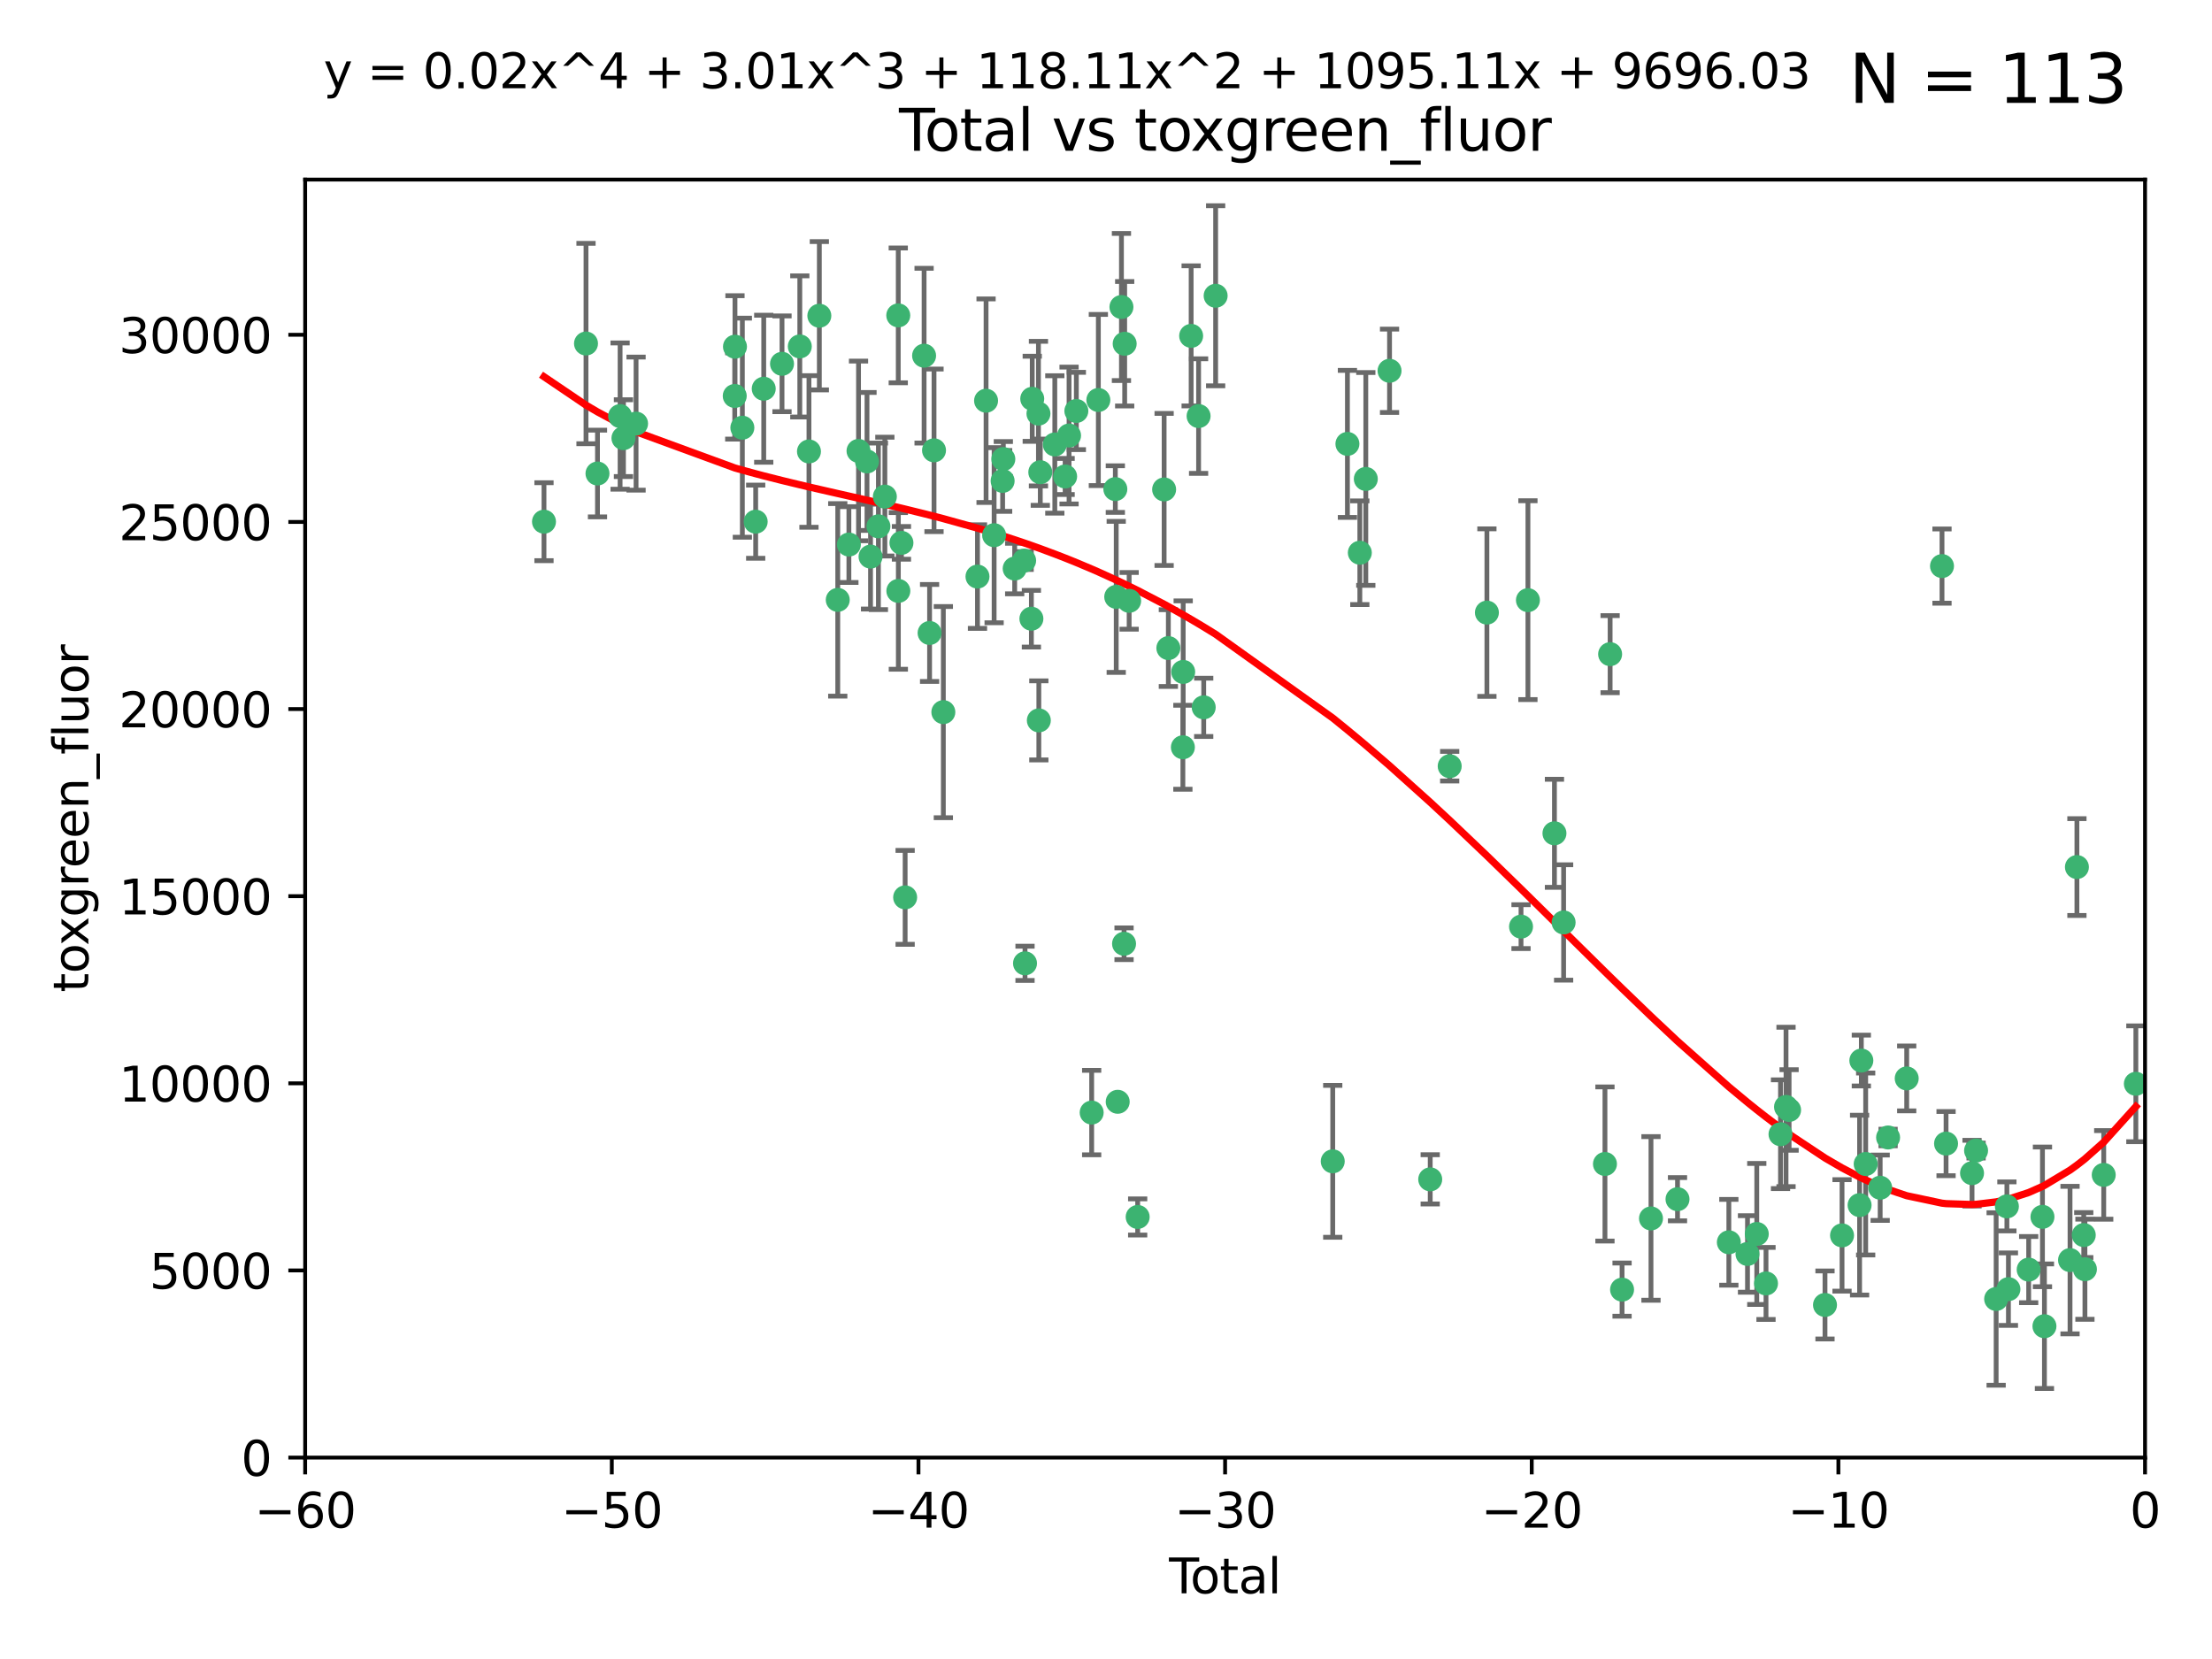 <?xml version="1.0" encoding="utf-8" standalone="no"?>
<!DOCTYPE svg PUBLIC "-//W3C//DTD SVG 1.1//EN"
  "http://www.w3.org/Graphics/SVG/1.1/DTD/svg11.dtd">
<svg xmlns:xlink="http://www.w3.org/1999/xlink" width="460.8pt" height="345.6pt" viewBox="0 0 460.8 345.6" xmlns="http://www.w3.org/2000/svg" version="1.1">
 <defs>
  <style type="text/css">*{stroke-linejoin: round; stroke-linecap: butt}</style>
 </defs>
 <g id="figure_1">
  <g id="patch_1">
   <path d="M 0 345.6 
L 460.8 345.6 
L 460.8 0 
L 0 0 
z
" style="fill: #ffffff"/>
  </g>
  <g id="axes_1">
   <g id="patch_2">
    <path d="M 63.571 303.64 
L 446.85 303.64 
L 446.85 37.411 
L 63.571 37.411 
z
" style="fill: #ffffff"/>
   </g>
   <g id="PathCollection_1">
    <defs>
     <path id="mf52625589b" d="M 0 1.118 
C 0.297 1.118 0.581 1 0.791 0.791 
C 1 0.581 1.118 0.297 1.118 0 
C 1.118 -0.297 1 -0.581 0.791 -0.791 
C 0.581 -1 0.297 -1.118 0 -1.118 
C -0.297 -1.118 -0.581 -1 -0.791 -0.791 
C -1 -0.581 -1.118 -0.297 -1.118 0 
C -1.118 0.297 -1 0.581 -0.791 0.791 
C -0.581 1 -0.297 1.118 0 1.118 
z
" style="stroke: #3cb371"/>
    </defs>
    <g clip-path="url(#p724bcf36b0)">
     <use xlink:href="#mf52625589b" x="113.324" y="108.677" style="fill: #3cb371; stroke: #3cb371"/>
     <use xlink:href="#mf52625589b" x="122.075" y="71.562" style="fill: #3cb371; stroke: #3cb371"/>
     <use xlink:href="#mf52625589b" x="124.468" y="98.642" style="fill: #3cb371; stroke: #3cb371"/>
     <use xlink:href="#mf52625589b" x="129.178" y="86.676" style="fill: #3cb371; stroke: #3cb371"/>
     <use xlink:href="#mf52625589b" x="129.877" y="91.274" style="fill: #3cb371; stroke: #3cb371"/>
     <use xlink:href="#mf52625589b" x="132.505" y="88.246" style="fill: #3cb371; stroke: #3cb371"/>
     <use xlink:href="#mf52625589b" x="153.06" y="82.485" style="fill: #3cb371; stroke: #3cb371"/>
     <use xlink:href="#mf52625589b" x="153.109" y="72.221" style="fill: #3cb371; stroke: #3cb371"/>
     <use xlink:href="#mf52625589b" x="154.646" y="89.097" style="fill: #3cb371; stroke: #3cb371"/>
     <use xlink:href="#mf52625589b" x="157.422" y="108.676" style="fill: #3cb371; stroke: #3cb371"/>
     <use xlink:href="#mf52625589b" x="159.1" y="80.98" style="fill: #3cb371; stroke: #3cb371"/>
     <use xlink:href="#mf52625589b" x="162.908" y="75.786" style="fill: #3cb371; stroke: #3cb371"/>
     <use xlink:href="#mf52625589b" x="166.614" y="72.167" style="fill: #3cb371; stroke: #3cb371"/>
     <use xlink:href="#mf52625589b" x="168.522" y="94.046" style="fill: #3cb371; stroke: #3cb371"/>
     <use xlink:href="#mf52625589b" x="170.683" y="65.773" style="fill: #3cb371; stroke: #3cb371"/>
     <use xlink:href="#mf52625589b" x="174.52" y="124.965" style="fill: #3cb371; stroke: #3cb371"/>
     <use xlink:href="#mf52625589b" x="176.84" y="113.441" style="fill: #3cb371; stroke: #3cb371"/>
     <use xlink:href="#mf52625589b" x="178.846" y="93.933" style="fill: #3cb371; stroke: #3cb371"/>
     <use xlink:href="#mf52625589b" x="180.613" y="96.129" style="fill: #3cb371; stroke: #3cb371"/>
     <use xlink:href="#mf52625589b" x="181.35" y="115.953" style="fill: #3cb371; stroke: #3cb371"/>
     <use xlink:href="#mf52625589b" x="182.989" y="109.646" style="fill: #3cb371; stroke: #3cb371"/>
     <use xlink:href="#mf52625589b" x="184.332" y="103.453" style="fill: #3cb371; stroke: #3cb371"/>
     <use xlink:href="#mf52625589b" x="187.124" y="65.701" style="fill: #3cb371; stroke: #3cb371"/>
     <use xlink:href="#mf52625589b" x="187.142" y="123.098" style="fill: #3cb371; stroke: #3cb371"/>
     <use xlink:href="#mf52625589b" x="187.787" y="113.087" style="fill: #3cb371; stroke: #3cb371"/>
     <use xlink:href="#mf52625589b" x="188.558" y="186.937" style="fill: #3cb371; stroke: #3cb371"/>
     <use xlink:href="#mf52625589b" x="192.505" y="74.096" style="fill: #3cb371; stroke: #3cb371"/>
     <use xlink:href="#mf52625589b" x="193.65" y="131.86" style="fill: #3cb371; stroke: #3cb371"/>
     <use xlink:href="#mf52625589b" x="194.574" y="93.812" style="fill: #3cb371; stroke: #3cb371"/>
     <use xlink:href="#mf52625589b" x="196.516" y="148.348" style="fill: #3cb371; stroke: #3cb371"/>
     <use xlink:href="#mf52625589b" x="203.628" y="120.112" style="fill: #3cb371; stroke: #3cb371"/>
     <use xlink:href="#mf52625589b" x="205.416" y="83.475" style="fill: #3cb371; stroke: #3cb371"/>
     <use xlink:href="#mf52625589b" x="207.094" y="111.491" style="fill: #3cb371; stroke: #3cb371"/>
     <use xlink:href="#mf52625589b" x="208.867" y="100.184" style="fill: #3cb371; stroke: #3cb371"/>
     <use xlink:href="#mf52625589b" x="209.013" y="95.627" style="fill: #3cb371; stroke: #3cb371"/>
     <use xlink:href="#mf52625589b" x="211.376" y="118.44" style="fill: #3cb371; stroke: #3cb371"/>
     <use xlink:href="#mf52625589b" x="213.346" y="116.779" style="fill: #3cb371; stroke: #3cb371"/>
     <use xlink:href="#mf52625589b" x="213.53" y="200.68" style="fill: #3cb371; stroke: #3cb371"/>
     <use xlink:href="#mf52625589b" x="214.858" y="128.887" style="fill: #3cb371; stroke: #3cb371"/>
     <use xlink:href="#mf52625589b" x="215.034" y="83.072" style="fill: #3cb371; stroke: #3cb371"/>
     <use xlink:href="#mf52625589b" x="216.33" y="86.165" style="fill: #3cb371; stroke: #3cb371"/>
     <use xlink:href="#mf52625589b" x="216.408" y="150.071" style="fill: #3cb371; stroke: #3cb371"/>
     <use xlink:href="#mf52625589b" x="216.713" y="98.37" style="fill: #3cb371; stroke: #3cb371"/>
     <use xlink:href="#mf52625589b" x="219.736" y="92.588" style="fill: #3cb371; stroke: #3cb371"/>
     <use xlink:href="#mf52625589b" x="221.886" y="99.258" style="fill: #3cb371; stroke: #3cb371"/>
     <use xlink:href="#mf52625589b" x="222.705" y="90.728" style="fill: #3cb371; stroke: #3cb371"/>
     <use xlink:href="#mf52625589b" x="224.223" y="85.613" style="fill: #3cb371; stroke: #3cb371"/>
     <use xlink:href="#mf52625589b" x="227.415" y="231.767" style="fill: #3cb371; stroke: #3cb371"/>
     <use xlink:href="#mf52625589b" x="228.807" y="83.327" style="fill: #3cb371; stroke: #3cb371"/>
     <use xlink:href="#mf52625589b" x="232.345" y="101.886" style="fill: #3cb371; stroke: #3cb371"/>
     <use xlink:href="#mf52625589b" x="232.53" y="124.337" style="fill: #3cb371; stroke: #3cb371"/>
     <use xlink:href="#mf52625589b" x="232.839" y="229.524" style="fill: #3cb371; stroke: #3cb371"/>
     <use xlink:href="#mf52625589b" x="233.617" y="63.953" style="fill: #3cb371; stroke: #3cb371"/>
     <use xlink:href="#mf52625589b" x="234.16" y="196.602" style="fill: #3cb371; stroke: #3cb371"/>
     <use xlink:href="#mf52625589b" x="234.291" y="71.61" style="fill: #3cb371; stroke: #3cb371"/>
     <use xlink:href="#mf52625589b" x="235.222" y="125.166" style="fill: #3cb371; stroke: #3cb371"/>
     <use xlink:href="#mf52625589b" x="236.998" y="253.516" style="fill: #3cb371; stroke: #3cb371"/>
     <use xlink:href="#mf52625589b" x="242.509" y="101.961" style="fill: #3cb371; stroke: #3cb371"/>
     <use xlink:href="#mf52625589b" x="243.389" y="135.009" style="fill: #3cb371; stroke: #3cb371"/>
     <use xlink:href="#mf52625589b" x="246.416" y="155.667" style="fill: #3cb371; stroke: #3cb371"/>
     <use xlink:href="#mf52625589b" x="246.481" y="139.974" style="fill: #3cb371; stroke: #3cb371"/>
     <use xlink:href="#mf52625589b" x="248.137" y="69.968" style="fill: #3cb371; stroke: #3cb371"/>
     <use xlink:href="#mf52625589b" x="249.689" y="86.674" style="fill: #3cb371; stroke: #3cb371"/>
     <use xlink:href="#mf52625589b" x="250.755" y="147.35" style="fill: #3cb371; stroke: #3cb371"/>
     <use xlink:href="#mf52625589b" x="253.24" y="61.614" style="fill: #3cb371; stroke: #3cb371"/>
     <use xlink:href="#mf52625589b" x="277.635" y="241.925" style="fill: #3cb371; stroke: #3cb371"/>
     <use xlink:href="#mf52625589b" x="280.693" y="92.47" style="fill: #3cb371; stroke: #3cb371"/>
     <use xlink:href="#mf52625589b" x="283.277" y="115.142" style="fill: #3cb371; stroke: #3cb371"/>
     <use xlink:href="#mf52625589b" x="284.523" y="99.771" style="fill: #3cb371; stroke: #3cb371"/>
     <use xlink:href="#mf52625589b" x="289.467" y="77.242" style="fill: #3cb371; stroke: #3cb371"/>
     <use xlink:href="#mf52625589b" x="297.94" y="245.68" style="fill: #3cb371; stroke: #3cb371"/>
     <use xlink:href="#mf52625589b" x="301.998" y="159.611" style="fill: #3cb371; stroke: #3cb371"/>
     <use xlink:href="#mf52625589b" x="309.75" y="127.616" style="fill: #3cb371; stroke: #3cb371"/>
     <use xlink:href="#mf52625589b" x="316.858" y="193.035" style="fill: #3cb371; stroke: #3cb371"/>
     <use xlink:href="#mf52625589b" x="318.296" y="125.024" style="fill: #3cb371; stroke: #3cb371"/>
     <use xlink:href="#mf52625589b" x="323.821" y="173.593" style="fill: #3cb371; stroke: #3cb371"/>
     <use xlink:href="#mf52625589b" x="325.73" y="192.165" style="fill: #3cb371; stroke: #3cb371"/>
     <use xlink:href="#mf52625589b" x="334.342" y="242.479" style="fill: #3cb371; stroke: #3cb371"/>
     <use xlink:href="#mf52625589b" x="335.418" y="136.272" style="fill: #3cb371; stroke: #3cb371"/>
     <use xlink:href="#mf52625589b" x="337.906" y="268.651" style="fill: #3cb371; stroke: #3cb371"/>
     <use xlink:href="#mf52625589b" x="343.931" y="253.822" style="fill: #3cb371; stroke: #3cb371"/>
     <use xlink:href="#mf52625589b" x="349.456" y="249.812" style="fill: #3cb371; stroke: #3cb371"/>
     <use xlink:href="#mf52625589b" x="360.15" y="258.793" style="fill: #3cb371; stroke: #3cb371"/>
     <use xlink:href="#mf52625589b" x="364.037" y="261.223" style="fill: #3cb371; stroke: #3cb371"/>
     <use xlink:href="#mf52625589b" x="365.969" y="257.055" style="fill: #3cb371; stroke: #3cb371"/>
     <use xlink:href="#mf52625589b" x="367.891" y="267.366" style="fill: #3cb371; stroke: #3cb371"/>
     <use xlink:href="#mf52625589b" x="370.913" y="236.278" style="fill: #3cb371; stroke: #3cb371"/>
     <use xlink:href="#mf52625589b" x="372.061" y="230.594" style="fill: #3cb371; stroke: #3cb371"/>
     <use xlink:href="#mf52625589b" x="372.7" y="231.227" style="fill: #3cb371; stroke: #3cb371"/>
     <use xlink:href="#mf52625589b" x="380.181" y="271.847" style="fill: #3cb371; stroke: #3cb371"/>
     <use xlink:href="#mf52625589b" x="383.73" y="257.355" style="fill: #3cb371; stroke: #3cb371"/>
     <use xlink:href="#mf52625589b" x="387.387" y="251.051" style="fill: #3cb371; stroke: #3cb371"/>
     <use xlink:href="#mf52625589b" x="387.751" y="220.932" style="fill: #3cb371; stroke: #3cb371"/>
     <use xlink:href="#mf52625589b" x="388.656" y="242.483" style="fill: #3cb371; stroke: #3cb371"/>
     <use xlink:href="#mf52625589b" x="391.674" y="247.424" style="fill: #3cb371; stroke: #3cb371"/>
     <use xlink:href="#mf52625589b" x="393.325" y="236.957" style="fill: #3cb371; stroke: #3cb371"/>
     <use xlink:href="#mf52625589b" x="397.202" y="224.658" style="fill: #3cb371; stroke: #3cb371"/>
     <use xlink:href="#mf52625589b" x="404.555" y="117.924" style="fill: #3cb371; stroke: #3cb371"/>
     <use xlink:href="#mf52625589b" x="405.4" y="238.234" style="fill: #3cb371; stroke: #3cb371"/>
     <use xlink:href="#mf52625589b" x="410.811" y="244.389" style="fill: #3cb371; stroke: #3cb371"/>
     <use xlink:href="#mf52625589b" x="411.653" y="239.684" style="fill: #3cb371; stroke: #3cb371"/>
     <use xlink:href="#mf52625589b" x="415.834" y="270.601" style="fill: #3cb371; stroke: #3cb371"/>
     <use xlink:href="#mf52625589b" x="418.073" y="251.315" style="fill: #3cb371; stroke: #3cb371"/>
     <use xlink:href="#mf52625589b" x="418.393" y="268.554" style="fill: #3cb371; stroke: #3cb371"/>
     <use xlink:href="#mf52625589b" x="422.61" y="264.483" style="fill: #3cb371; stroke: #3cb371"/>
     <use xlink:href="#mf52625589b" x="425.482" y="253.492" style="fill: #3cb371; stroke: #3cb371"/>
     <use xlink:href="#mf52625589b" x="425.895" y="276.275" style="fill: #3cb371; stroke: #3cb371"/>
     <use xlink:href="#mf52625589b" x="431.226" y="262.502" style="fill: #3cb371; stroke: #3cb371"/>
     <use xlink:href="#mf52625589b" x="432.66" y="180.623" style="fill: #3cb371; stroke: #3cb371"/>
     <use xlink:href="#mf52625589b" x="434.085" y="257.285" style="fill: #3cb371; stroke: #3cb371"/>
     <use xlink:href="#mf52625589b" x="434.329" y="264.401" style="fill: #3cb371; stroke: #3cb371"/>
     <use xlink:href="#mf52625589b" x="438.245" y="244.751" style="fill: #3cb371; stroke: #3cb371"/>
     <use xlink:href="#mf52625589b" x="444.939" y="225.773" style="fill: #3cb371; stroke: #3cb371"/>
    </g>
   </g>
   <g id="matplotlib.axis_1">
    <g id="xtick_1">
     <g id="line2d_1">
      <defs>
       <path id="mdcbdb795b9" d="M 0 0 
L 0 3.5 
" style="stroke: #000000; stroke-width: 0.8"/>
      </defs>
      <g>
       <use xlink:href="#mdcbdb795b9" x="63.571" y="303.64" style="stroke: #000000; stroke-width: 0.8"/>
      </g>
     </g>
     <g id="text_1">
      <!-- −60 -->
      <g transform="translate(53.019 318.238)scale(0.1 -0.1)">
       <defs>
        <path id="DejaVuSans-2212" d="M 678 2272 
L 4684 2272 
L 4684 1741 
L 678 1741 
L 678 2272 
z
" transform="scale(0.016)"/>
        <path id="DejaVuSans-36" d="M 2113 2584 
Q 1688 2584 1439 2293 
Q 1191 2003 1191 1497 
Q 1191 994 1439 701 
Q 1688 409 2113 409 
Q 2538 409 2786 701 
Q 3034 994 3034 1497 
Q 3034 2003 2786 2293 
Q 2538 2584 2113 2584 
z
M 3366 4563 
L 3366 3988 
Q 3128 4100 2886 4159 
Q 2644 4219 2406 4219 
Q 1781 4219 1451 3797 
Q 1122 3375 1075 2522 
Q 1259 2794 1537 2939 
Q 1816 3084 2150 3084 
Q 2853 3084 3261 2657 
Q 3669 2231 3669 1497 
Q 3669 778 3244 343 
Q 2819 -91 2113 -91 
Q 1303 -91 875 529 
Q 447 1150 447 2328 
Q 447 3434 972 4092 
Q 1497 4750 2381 4750 
Q 2619 4750 2861 4703 
Q 3103 4656 3366 4563 
z
" transform="scale(0.016)"/>
        <path id="DejaVuSans-30" d="M 2034 4250 
Q 1547 4250 1301 3770 
Q 1056 3291 1056 2328 
Q 1056 1369 1301 889 
Q 1547 409 2034 409 
Q 2525 409 2770 889 
Q 3016 1369 3016 2328 
Q 3016 3291 2770 3770 
Q 2525 4250 2034 4250 
z
M 2034 4750 
Q 2819 4750 3233 4129 
Q 3647 3509 3647 2328 
Q 3647 1150 3233 529 
Q 2819 -91 2034 -91 
Q 1250 -91 836 529 
Q 422 1150 422 2328 
Q 422 3509 836 4129 
Q 1250 4750 2034 4750 
z
" transform="scale(0.016)"/>
       </defs>
       <use xlink:href="#DejaVuSans-2212"/>
       <use xlink:href="#DejaVuSans-36" x="83.789"/>
       <use xlink:href="#DejaVuSans-30" x="147.412"/>
      </g>
     </g>
    </g>
    <g id="xtick_2">
     <g id="line2d_2">
      <g>
       <use xlink:href="#mdcbdb795b9" x="127.451" y="303.64" style="stroke: #000000; stroke-width: 0.8"/>
      </g>
     </g>
     <g id="text_2">
      <!-- −50 -->
      <g transform="translate(116.899 318.238)scale(0.1 -0.1)">
       <defs>
        <path id="DejaVuSans-35" d="M 691 4666 
L 3169 4666 
L 3169 4134 
L 1269 4134 
L 1269 2991 
Q 1406 3038 1543 3061 
Q 1681 3084 1819 3084 
Q 2600 3084 3056 2656 
Q 3513 2228 3513 1497 
Q 3513 744 3044 326 
Q 2575 -91 1722 -91 
Q 1428 -91 1123 -41 
Q 819 9 494 109 
L 494 744 
Q 775 591 1075 516 
Q 1375 441 1709 441 
Q 2250 441 2565 725 
Q 2881 1009 2881 1497 
Q 2881 1984 2565 2268 
Q 2250 2553 1709 2553 
Q 1456 2553 1204 2497 
Q 953 2441 691 2322 
L 691 4666 
z
" transform="scale(0.016)"/>
       </defs>
       <use xlink:href="#DejaVuSans-2212"/>
       <use xlink:href="#DejaVuSans-35" x="83.789"/>
       <use xlink:href="#DejaVuSans-30" x="147.412"/>
      </g>
     </g>
    </g>
    <g id="xtick_3">
     <g id="line2d_3">
      <g>
       <use xlink:href="#mdcbdb795b9" x="191.331" y="303.64" style="stroke: #000000; stroke-width: 0.8"/>
      </g>
     </g>
     <g id="text_3">
      <!-- −40 -->
      <g transform="translate(180.778 318.238)scale(0.1 -0.1)">
       <defs>
        <path id="DejaVuSans-34" d="M 2419 4116 
L 825 1625 
L 2419 1625 
L 2419 4116 
z
M 2253 4666 
L 3047 4666 
L 3047 1625 
L 3713 1625 
L 3713 1100 
L 3047 1100 
L 3047 0 
L 2419 0 
L 2419 1100 
L 313 1100 
L 313 1709 
L 2253 4666 
z
" transform="scale(0.016)"/>
       </defs>
       <use xlink:href="#DejaVuSans-2212"/>
       <use xlink:href="#DejaVuSans-34" x="83.789"/>
       <use xlink:href="#DejaVuSans-30" x="147.412"/>
      </g>
     </g>
    </g>
    <g id="xtick_4">
     <g id="line2d_4">
      <g>
       <use xlink:href="#mdcbdb795b9" x="255.211" y="303.64" style="stroke: #000000; stroke-width: 0.8"/>
      </g>
     </g>
     <g id="text_4">
      <!-- −30 -->
      <g transform="translate(244.658 318.238)scale(0.1 -0.1)">
       <defs>
        <path id="DejaVuSans-33" d="M 2597 2516 
Q 3050 2419 3304 2112 
Q 3559 1806 3559 1356 
Q 3559 666 3084 287 
Q 2609 -91 1734 -91 
Q 1441 -91 1130 -33 
Q 819 25 488 141 
L 488 750 
Q 750 597 1062 519 
Q 1375 441 1716 441 
Q 2309 441 2620 675 
Q 2931 909 2931 1356 
Q 2931 1769 2642 2001 
Q 2353 2234 1838 2234 
L 1294 2234 
L 1294 2753 
L 1863 2753 
Q 2328 2753 2575 2939 
Q 2822 3125 2822 3475 
Q 2822 3834 2567 4026 
Q 2313 4219 1838 4219 
Q 1578 4219 1281 4162 
Q 984 4106 628 3988 
L 628 4550 
Q 988 4650 1302 4700 
Q 1616 4750 1894 4750 
Q 2613 4750 3031 4423 
Q 3450 4097 3450 3541 
Q 3450 3153 3228 2886 
Q 3006 2619 2597 2516 
z
" transform="scale(0.016)"/>
       </defs>
       <use xlink:href="#DejaVuSans-2212"/>
       <use xlink:href="#DejaVuSans-33" x="83.789"/>
       <use xlink:href="#DejaVuSans-30" x="147.412"/>
      </g>
     </g>
    </g>
    <g id="xtick_5">
     <g id="line2d_5">
      <g>
       <use xlink:href="#mdcbdb795b9" x="319.09" y="303.64" style="stroke: #000000; stroke-width: 0.8"/>
      </g>
     </g>
     <g id="text_5">
      <!-- −20 -->
      <g transform="translate(308.538 318.238)scale(0.1 -0.1)">
       <defs>
        <path id="DejaVuSans-32" d="M 1228 531 
L 3431 531 
L 3431 0 
L 469 0 
L 469 531 
Q 828 903 1448 1529 
Q 2069 2156 2228 2338 
Q 2531 2678 2651 2914 
Q 2772 3150 2772 3378 
Q 2772 3750 2511 3984 
Q 2250 4219 1831 4219 
Q 1534 4219 1204 4116 
Q 875 4013 500 3803 
L 500 4441 
Q 881 4594 1212 4672 
Q 1544 4750 1819 4750 
Q 2544 4750 2975 4387 
Q 3406 4025 3406 3419 
Q 3406 3131 3298 2873 
Q 3191 2616 2906 2266 
Q 2828 2175 2409 1742 
Q 1991 1309 1228 531 
z
" transform="scale(0.016)"/>
       </defs>
       <use xlink:href="#DejaVuSans-2212"/>
       <use xlink:href="#DejaVuSans-32" x="83.789"/>
       <use xlink:href="#DejaVuSans-30" x="147.412"/>
      </g>
     </g>
    </g>
    <g id="xtick_6">
     <g id="line2d_6">
      <g>
       <use xlink:href="#mdcbdb795b9" x="382.97" y="303.64" style="stroke: #000000; stroke-width: 0.8"/>
      </g>
     </g>
     <g id="text_6">
      <!-- −10 -->
      <g transform="translate(372.418 318.238)scale(0.1 -0.1)">
       <defs>
        <path id="DejaVuSans-31" d="M 794 531 
L 1825 531 
L 1825 4091 
L 703 3866 
L 703 4441 
L 1819 4666 
L 2450 4666 
L 2450 531 
L 3481 531 
L 3481 0 
L 794 0 
L 794 531 
z
" transform="scale(0.016)"/>
       </defs>
       <use xlink:href="#DejaVuSans-2212"/>
       <use xlink:href="#DejaVuSans-31" x="83.789"/>
       <use xlink:href="#DejaVuSans-30" x="147.412"/>
      </g>
     </g>
    </g>
    <g id="xtick_7">
     <g id="line2d_7">
      <g>
       <use xlink:href="#mdcbdb795b9" x="446.85" y="303.64" style="stroke: #000000; stroke-width: 0.8"/>
      </g>
     </g>
     <g id="text_7">
      <!-- 0 -->
      <g transform="translate(443.669 318.238)scale(0.1 -0.1)">
       <use xlink:href="#DejaVuSans-30"/>
      </g>
     </g>
    </g>
    <g id="text_8">
     <!-- Total -->
     <g transform="translate(243.534 331.917)scale(0.1 -0.1)">
      <defs>
       <path id="DejaVuSans-54" d="M -19 4666 
L 3928 4666 
L 3928 4134 
L 2272 4134 
L 2272 0 
L 1638 0 
L 1638 4134 
L -19 4134 
L -19 4666 
z
" transform="scale(0.016)"/>
       <path id="DejaVuSans-6f" d="M 1959 3097 
Q 1497 3097 1228 2736 
Q 959 2375 959 1747 
Q 959 1119 1226 758 
Q 1494 397 1959 397 
Q 2419 397 2687 759 
Q 2956 1122 2956 1747 
Q 2956 2369 2687 2733 
Q 2419 3097 1959 3097 
z
M 1959 3584 
Q 2709 3584 3137 3096 
Q 3566 2609 3566 1747 
Q 3566 888 3137 398 
Q 2709 -91 1959 -91 
Q 1206 -91 779 398 
Q 353 888 353 1747 
Q 353 2609 779 3096 
Q 1206 3584 1959 3584 
z
" transform="scale(0.016)"/>
       <path id="DejaVuSans-74" d="M 1172 4494 
L 1172 3500 
L 2356 3500 
L 2356 3053 
L 1172 3053 
L 1172 1153 
Q 1172 725 1289 603 
Q 1406 481 1766 481 
L 2356 481 
L 2356 0 
L 1766 0 
Q 1100 0 847 248 
Q 594 497 594 1153 
L 594 3053 
L 172 3053 
L 172 3500 
L 594 3500 
L 594 4494 
L 1172 4494 
z
" transform="scale(0.016)"/>
       <path id="DejaVuSans-61" d="M 2194 1759 
Q 1497 1759 1228 1600 
Q 959 1441 959 1056 
Q 959 750 1161 570 
Q 1363 391 1709 391 
Q 2188 391 2477 730 
Q 2766 1069 2766 1631 
L 2766 1759 
L 2194 1759 
z
M 3341 1997 
L 3341 0 
L 2766 0 
L 2766 531 
Q 2569 213 2275 61 
Q 1981 -91 1556 -91 
Q 1019 -91 701 211 
Q 384 513 384 1019 
Q 384 1609 779 1909 
Q 1175 2209 1959 2209 
L 2766 2209 
L 2766 2266 
Q 2766 2663 2505 2880 
Q 2244 3097 1772 3097 
Q 1472 3097 1187 3025 
Q 903 2953 641 2809 
L 641 3341 
Q 956 3463 1253 3523 
Q 1550 3584 1831 3584 
Q 2591 3584 2966 3190 
Q 3341 2797 3341 1997 
z
" transform="scale(0.016)"/>
       <path id="DejaVuSans-6c" d="M 603 4863 
L 1178 4863 
L 1178 0 
L 603 0 
L 603 4863 
z
" transform="scale(0.016)"/>
      </defs>
      <use xlink:href="#DejaVuSans-54"/>
      <use xlink:href="#DejaVuSans-6f" x="44.084"/>
      <use xlink:href="#DejaVuSans-74" x="105.266"/>
      <use xlink:href="#DejaVuSans-61" x="144.475"/>
      <use xlink:href="#DejaVuSans-6c" x="205.754"/>
     </g>
    </g>
   </g>
   <g id="matplotlib.axis_2">
    <g id="ytick_1">
     <g id="line2d_8">
      <defs>
       <path id="m46a6e7f82a" d="M 0 0 
L -3.5 0 
" style="stroke: #000000; stroke-width: 0.8"/>
      </defs>
      <g>
       <use xlink:href="#m46a6e7f82a" x="63.571" y="303.64" style="stroke: #000000; stroke-width: 0.8"/>
      </g>
     </g>
     <g id="text_9">
      <!-- 0 -->
      <g transform="translate(50.209 307.439)scale(0.1 -0.1)">
       <use xlink:href="#DejaVuSans-30"/>
      </g>
     </g>
    </g>
    <g id="ytick_2">
     <g id="line2d_9">
      <g>
       <use xlink:href="#m46a6e7f82a" x="63.571" y="264.657" style="stroke: #000000; stroke-width: 0.8"/>
      </g>
     </g>
     <g id="text_10">
      <!-- 5000 -->
      <g transform="translate(31.121 268.457)scale(0.1 -0.1)">
       <use xlink:href="#DejaVuSans-35"/>
       <use xlink:href="#DejaVuSans-30" x="63.623"/>
       <use xlink:href="#DejaVuSans-30" x="127.246"/>
       <use xlink:href="#DejaVuSans-30" x="190.869"/>
      </g>
     </g>
    </g>
    <g id="ytick_3">
     <g id="line2d_10">
      <g>
       <use xlink:href="#m46a6e7f82a" x="63.571" y="225.675" style="stroke: #000000; stroke-width: 0.8"/>
      </g>
     </g>
     <g id="text_11">
      <!-- 10000 -->
      <g transform="translate(24.759 229.474)scale(0.1 -0.1)">
       <use xlink:href="#DejaVuSans-31"/>
       <use xlink:href="#DejaVuSans-30" x="63.623"/>
       <use xlink:href="#DejaVuSans-30" x="127.246"/>
       <use xlink:href="#DejaVuSans-30" x="190.869"/>
       <use xlink:href="#DejaVuSans-30" x="254.492"/>
      </g>
     </g>
    </g>
    <g id="ytick_4">
     <g id="line2d_11">
      <g>
       <use xlink:href="#m46a6e7f82a" x="63.571" y="186.692" style="stroke: #000000; stroke-width: 0.8"/>
      </g>
     </g>
     <g id="text_12">
      <!-- 15000 -->
      <g transform="translate(24.759 190.492)scale(0.1 -0.1)">
       <use xlink:href="#DejaVuSans-31"/>
       <use xlink:href="#DejaVuSans-35" x="63.623"/>
       <use xlink:href="#DejaVuSans-30" x="127.246"/>
       <use xlink:href="#DejaVuSans-30" x="190.869"/>
       <use xlink:href="#DejaVuSans-30" x="254.492"/>
      </g>
     </g>
    </g>
    <g id="ytick_5">
     <g id="line2d_12">
      <g>
       <use xlink:href="#m46a6e7f82a" x="63.571" y="147.71" style="stroke: #000000; stroke-width: 0.8"/>
      </g>
     </g>
     <g id="text_13">
      <!-- 20000 -->
      <g transform="translate(24.759 151.509)scale(0.1 -0.1)">
       <use xlink:href="#DejaVuSans-32"/>
       <use xlink:href="#DejaVuSans-30" x="63.623"/>
       <use xlink:href="#DejaVuSans-30" x="127.246"/>
       <use xlink:href="#DejaVuSans-30" x="190.869"/>
       <use xlink:href="#DejaVuSans-30" x="254.492"/>
      </g>
     </g>
    </g>
    <g id="ytick_6">
     <g id="line2d_13">
      <g>
       <use xlink:href="#m46a6e7f82a" x="63.571" y="108.727" style="stroke: #000000; stroke-width: 0.8"/>
      </g>
     </g>
     <g id="text_14">
      <!-- 25000 -->
      <g transform="translate(24.759 112.527)scale(0.1 -0.1)">
       <use xlink:href="#DejaVuSans-32"/>
       <use xlink:href="#DejaVuSans-35" x="63.623"/>
       <use xlink:href="#DejaVuSans-30" x="127.246"/>
       <use xlink:href="#DejaVuSans-30" x="190.869"/>
       <use xlink:href="#DejaVuSans-30" x="254.492"/>
      </g>
     </g>
    </g>
    <g id="ytick_7">
     <g id="line2d_14">
      <g>
       <use xlink:href="#m46a6e7f82a" x="63.571" y="69.745" style="stroke: #000000; stroke-width: 0.8"/>
      </g>
     </g>
     <g id="text_15">
      <!-- 30000 -->
      <g transform="translate(24.759 73.544)scale(0.1 -0.1)">
       <use xlink:href="#DejaVuSans-33"/>
       <use xlink:href="#DejaVuSans-30" x="63.623"/>
       <use xlink:href="#DejaVuSans-30" x="127.246"/>
       <use xlink:href="#DejaVuSans-30" x="190.869"/>
       <use xlink:href="#DejaVuSans-30" x="254.492"/>
      </g>
     </g>
    </g>
    <g id="text_16">
     <!-- toxgreen_fluor -->
     <g transform="translate(18.401 206.72)rotate(-90)scale(0.1 -0.1)">
      <defs>
       <path id="DejaVuSans-78" d="M 3513 3500 
L 2247 1797 
L 3578 0 
L 2900 0 
L 1881 1375 
L 863 0 
L 184 0 
L 1544 1831 
L 300 3500 
L 978 3500 
L 1906 2253 
L 2834 3500 
L 3513 3500 
z
" transform="scale(0.016)"/>
       <path id="DejaVuSans-67" d="M 2906 1791 
Q 2906 2416 2648 2759 
Q 2391 3103 1925 3103 
Q 1463 3103 1205 2759 
Q 947 2416 947 1791 
Q 947 1169 1205 825 
Q 1463 481 1925 481 
Q 2391 481 2648 825 
Q 2906 1169 2906 1791 
z
M 3481 434 
Q 3481 -459 3084 -895 
Q 2688 -1331 1869 -1331 
Q 1566 -1331 1297 -1286 
Q 1028 -1241 775 -1147 
L 775 -588 
Q 1028 -725 1275 -790 
Q 1522 -856 1778 -856 
Q 2344 -856 2625 -561 
Q 2906 -266 2906 331 
L 2906 616 
Q 2728 306 2450 153 
Q 2172 0 1784 0 
Q 1141 0 747 490 
Q 353 981 353 1791 
Q 353 2603 747 3093 
Q 1141 3584 1784 3584 
Q 2172 3584 2450 3431 
Q 2728 3278 2906 2969 
L 2906 3500 
L 3481 3500 
L 3481 434 
z
" transform="scale(0.016)"/>
       <path id="DejaVuSans-72" d="M 2631 2963 
Q 2534 3019 2420 3045 
Q 2306 3072 2169 3072 
Q 1681 3072 1420 2755 
Q 1159 2438 1159 1844 
L 1159 0 
L 581 0 
L 581 3500 
L 1159 3500 
L 1159 2956 
Q 1341 3275 1631 3429 
Q 1922 3584 2338 3584 
Q 2397 3584 2469 3576 
Q 2541 3569 2628 3553 
L 2631 2963 
z
" transform="scale(0.016)"/>
       <path id="DejaVuSans-65" d="M 3597 1894 
L 3597 1613 
L 953 1613 
Q 991 1019 1311 708 
Q 1631 397 2203 397 
Q 2534 397 2845 478 
Q 3156 559 3463 722 
L 3463 178 
Q 3153 47 2828 -22 
Q 2503 -91 2169 -91 
Q 1331 -91 842 396 
Q 353 884 353 1716 
Q 353 2575 817 3079 
Q 1281 3584 2069 3584 
Q 2775 3584 3186 3129 
Q 3597 2675 3597 1894 
z
M 3022 2063 
Q 3016 2534 2758 2815 
Q 2500 3097 2075 3097 
Q 1594 3097 1305 2825 
Q 1016 2553 972 2059 
L 3022 2063 
z
" transform="scale(0.016)"/>
       <path id="DejaVuSans-6e" d="M 3513 2113 
L 3513 0 
L 2938 0 
L 2938 2094 
Q 2938 2591 2744 2837 
Q 2550 3084 2163 3084 
Q 1697 3084 1428 2787 
Q 1159 2491 1159 1978 
L 1159 0 
L 581 0 
L 581 3500 
L 1159 3500 
L 1159 2956 
Q 1366 3272 1645 3428 
Q 1925 3584 2291 3584 
Q 2894 3584 3203 3211 
Q 3513 2838 3513 2113 
z
" transform="scale(0.016)"/>
       <path id="DejaVuSans-5f" d="M 3263 -1063 
L 3263 -1509 
L -63 -1509 
L -63 -1063 
L 3263 -1063 
z
" transform="scale(0.016)"/>
       <path id="DejaVuSans-66" d="M 2375 4863 
L 2375 4384 
L 1825 4384 
Q 1516 4384 1395 4259 
Q 1275 4134 1275 3809 
L 1275 3500 
L 2222 3500 
L 2222 3053 
L 1275 3053 
L 1275 0 
L 697 0 
L 697 3053 
L 147 3053 
L 147 3500 
L 697 3500 
L 697 3744 
Q 697 4328 969 4595 
Q 1241 4863 1831 4863 
L 2375 4863 
z
" transform="scale(0.016)"/>
       <path id="DejaVuSans-75" d="M 544 1381 
L 544 3500 
L 1119 3500 
L 1119 1403 
Q 1119 906 1312 657 
Q 1506 409 1894 409 
Q 2359 409 2629 706 
Q 2900 1003 2900 1516 
L 2900 3500 
L 3475 3500 
L 3475 0 
L 2900 0 
L 2900 538 
Q 2691 219 2414 64 
Q 2138 -91 1772 -91 
Q 1169 -91 856 284 
Q 544 659 544 1381 
z
M 1991 3584 
L 1991 3584 
z
" transform="scale(0.016)"/>
      </defs>
      <use xlink:href="#DejaVuSans-74"/>
      <use xlink:href="#DejaVuSans-6f" x="39.209"/>
      <use xlink:href="#DejaVuSans-78" x="97.266"/>
      <use xlink:href="#DejaVuSans-67" x="156.445"/>
      <use xlink:href="#DejaVuSans-72" x="219.922"/>
      <use xlink:href="#DejaVuSans-65" x="258.785"/>
      <use xlink:href="#DejaVuSans-65" x="320.309"/>
      <use xlink:href="#DejaVuSans-6e" x="381.832"/>
      <use xlink:href="#DejaVuSans-5f" x="445.211"/>
      <use xlink:href="#DejaVuSans-66" x="495.211"/>
      <use xlink:href="#DejaVuSans-6c" x="530.416"/>
      <use xlink:href="#DejaVuSans-75" x="558.199"/>
      <use xlink:href="#DejaVuSans-6f" x="621.578"/>
      <use xlink:href="#DejaVuSans-72" x="682.76"/>
     </g>
    </g>
   </g>
   <g id="LineCollection_1">
    <path d="M 113.324 116.797 
L 113.324 100.557 
" clip-path="url(#p724bcf36b0)" style="fill: none; stroke: #696969"/>
    <path d="M 122.075 92.434 
L 122.075 50.691 
" clip-path="url(#p724bcf36b0)" style="fill: none; stroke: #696969"/>
    <path d="M 124.468 107.67 
L 124.468 89.613 
" clip-path="url(#p724bcf36b0)" style="fill: none; stroke: #696969"/>
    <path d="M 129.178 101.908 
L 129.178 71.444 
" clip-path="url(#p724bcf36b0)" style="fill: none; stroke: #696969"/>
    <path d="M 129.877 99.274 
L 129.877 83.274 
" clip-path="url(#p724bcf36b0)" style="fill: none; stroke: #696969"/>
    <path d="M 132.505 102.106 
L 132.505 74.386 
" clip-path="url(#p724bcf36b0)" style="fill: none; stroke: #696969"/>
    <path d="M 153.06 91.472 
L 153.06 73.498 
" clip-path="url(#p724bcf36b0)" style="fill: none; stroke: #696969"/>
    <path d="M 153.109 82.843 
L 153.109 61.598 
" clip-path="url(#p724bcf36b0)" style="fill: none; stroke: #696969"/>
    <path d="M 154.646 111.917 
L 154.646 66.277 
" clip-path="url(#p724bcf36b0)" style="fill: none; stroke: #696969"/>
    <path d="M 157.422 116.296 
L 157.422 101.057 
" clip-path="url(#p724bcf36b0)" style="fill: none; stroke: #696969"/>
    <path d="M 159.1 96.292 
L 159.1 65.668 
" clip-path="url(#p724bcf36b0)" style="fill: none; stroke: #696969"/>
    <path d="M 162.908 85.756 
L 162.908 65.815 
" clip-path="url(#p724bcf36b0)" style="fill: none; stroke: #696969"/>
    <path d="M 166.614 86.871 
L 166.614 57.463 
" clip-path="url(#p724bcf36b0)" style="fill: none; stroke: #696969"/>
    <path d="M 168.522 109.836 
L 168.522 78.257 
" clip-path="url(#p724bcf36b0)" style="fill: none; stroke: #696969"/>
    <path d="M 170.683 81.223 
L 170.683 50.323 
" clip-path="url(#p724bcf36b0)" style="fill: none; stroke: #696969"/>
    <path d="M 174.52 145.018 
L 174.52 104.912 
" clip-path="url(#p724bcf36b0)" style="fill: none; stroke: #696969"/>
    <path d="M 176.84 121.337 
L 176.84 105.546 
" clip-path="url(#p724bcf36b0)" style="fill: none; stroke: #696969"/>
    <path d="M 178.846 112.649 
L 178.846 75.218 
" clip-path="url(#p724bcf36b0)" style="fill: none; stroke: #696969"/>
    <path d="M 180.613 110.497 
L 180.613 81.761 
" clip-path="url(#p724bcf36b0)" style="fill: none; stroke: #696969"/>
    <path d="M 181.35 126.872 
L 181.35 105.035 
" clip-path="url(#p724bcf36b0)" style="fill: none; stroke: #696969"/>
    <path d="M 182.989 126.988 
L 182.989 92.305 
" clip-path="url(#p724bcf36b0)" style="fill: none; stroke: #696969"/>
    <path d="M 184.332 115.826 
L 184.332 91.08 
" clip-path="url(#p724bcf36b0)" style="fill: none; stroke: #696969"/>
    <path d="M 187.124 79.742 
L 187.124 51.66 
" clip-path="url(#p724bcf36b0)" style="fill: none; stroke: #696969"/>
    <path d="M 187.142 139.415 
L 187.142 106.782 
" clip-path="url(#p724bcf36b0)" style="fill: none; stroke: #696969"/>
    <path d="M 187.787 116.499 
L 187.787 109.675 
" clip-path="url(#p724bcf36b0)" style="fill: none; stroke: #696969"/>
    <path d="M 188.558 196.719 
L 188.558 177.155 
" clip-path="url(#p724bcf36b0)" style="fill: none; stroke: #696969"/>
    <path d="M 192.505 92.297 
L 192.505 55.894 
" clip-path="url(#p724bcf36b0)" style="fill: none; stroke: #696969"/>
    <path d="M 193.65 141.961 
L 193.65 121.758 
" clip-path="url(#p724bcf36b0)" style="fill: none; stroke: #696969"/>
    <path d="M 194.574 110.745 
L 194.574 76.878 
" clip-path="url(#p724bcf36b0)" style="fill: none; stroke: #696969"/>
    <path d="M 196.516 170.344 
L 196.516 126.351 
" clip-path="url(#p724bcf36b0)" style="fill: none; stroke: #696969"/>
    <path d="M 203.628 130.905 
L 203.628 109.318 
" clip-path="url(#p724bcf36b0)" style="fill: none; stroke: #696969"/>
    <path d="M 205.416 104.677 
L 205.416 62.273 
" clip-path="url(#p724bcf36b0)" style="fill: none; stroke: #696969"/>
    <path d="M 207.094 129.731 
L 207.094 93.252 
" clip-path="url(#p724bcf36b0)" style="fill: none; stroke: #696969"/>
    <path d="M 208.867 106.525 
L 208.867 93.844 
" clip-path="url(#p724bcf36b0)" style="fill: none; stroke: #696969"/>
    <path d="M 209.013 99.275 
L 209.013 91.979 
" clip-path="url(#p724bcf36b0)" style="fill: none; stroke: #696969"/>
    <path d="M 211.376 123.705 
L 211.376 113.176 
" clip-path="url(#p724bcf36b0)" style="fill: none; stroke: #696969"/>
    <path d="M 213.346 118.632 
L 213.346 114.926 
" clip-path="url(#p724bcf36b0)" style="fill: none; stroke: #696969"/>
    <path d="M 213.53 204.245 
L 213.53 197.114 
" clip-path="url(#p724bcf36b0)" style="fill: none; stroke: #696969"/>
    <path d="M 214.858 134.795 
L 214.858 122.98 
" clip-path="url(#p724bcf36b0)" style="fill: none; stroke: #696969"/>
    <path d="M 215.034 91.937 
L 215.034 74.207 
" clip-path="url(#p724bcf36b0)" style="fill: none; stroke: #696969"/>
    <path d="M 216.33 101.228 
L 216.33 71.102 
" clip-path="url(#p724bcf36b0)" style="fill: none; stroke: #696969"/>
    <path d="M 216.408 158.308 
L 216.408 141.834 
" clip-path="url(#p724bcf36b0)" style="fill: none; stroke: #696969"/>
    <path d="M 216.713 105.271 
L 216.713 91.469 
" clip-path="url(#p724bcf36b0)" style="fill: none; stroke: #696969"/>
    <path d="M 219.736 106.902 
L 219.736 78.274 
" clip-path="url(#p724bcf36b0)" style="fill: none; stroke: #696969"/>
    <path d="M 221.886 103.014 
L 221.886 95.503 
" clip-path="url(#p724bcf36b0)" style="fill: none; stroke: #696969"/>
    <path d="M 222.705 104.986 
L 222.705 76.471 
" clip-path="url(#p724bcf36b0)" style="fill: none; stroke: #696969"/>
    <path d="M 224.223 93.665 
L 224.223 77.561 
" clip-path="url(#p724bcf36b0)" style="fill: none; stroke: #696969"/>
    <path d="M 227.415 240.566 
L 227.415 222.968 
" clip-path="url(#p724bcf36b0)" style="fill: none; stroke: #696969"/>
    <path d="M 228.807 101.154 
L 228.807 65.5 
" clip-path="url(#p724bcf36b0)" style="fill: none; stroke: #696969"/>
    <path d="M 232.345 106.741 
L 232.345 97.032 
" clip-path="url(#p724bcf36b0)" style="fill: none; stroke: #696969"/>
    <path d="M 232.53 140.07 
L 232.53 108.604 
" clip-path="url(#p724bcf36b0)" style="fill: none; stroke: #696969"/>
    <path d="M 232.839 230.344 
L 232.839 228.705 
" clip-path="url(#p724bcf36b0)" style="fill: none; stroke: #696969"/>
    <path d="M 233.617 79.275 
L 233.617 48.63 
" clip-path="url(#p724bcf36b0)" style="fill: none; stroke: #696969"/>
    <path d="M 234.16 199.906 
L 234.16 193.298 
" clip-path="url(#p724bcf36b0)" style="fill: none; stroke: #696969"/>
    <path d="M 234.291 84.576 
L 234.291 58.645 
" clip-path="url(#p724bcf36b0)" style="fill: none; stroke: #696969"/>
    <path d="M 235.222 131.074 
L 235.222 119.258 
" clip-path="url(#p724bcf36b0)" style="fill: none; stroke: #696969"/>
    <path d="M 236.998 257.281 
L 236.998 249.751 
" clip-path="url(#p724bcf36b0)" style="fill: none; stroke: #696969"/>
    <path d="M 242.509 117.799 
L 242.509 86.124 
" clip-path="url(#p724bcf36b0)" style="fill: none; stroke: #696969"/>
    <path d="M 243.389 142.998 
L 243.389 127.019 
" clip-path="url(#p724bcf36b0)" style="fill: none; stroke: #696969"/>
    <path d="M 246.416 164.412 
L 246.416 146.922 
" clip-path="url(#p724bcf36b0)" style="fill: none; stroke: #696969"/>
    <path d="M 246.481 154.78 
L 246.481 125.169 
" clip-path="url(#p724bcf36b0)" style="fill: none; stroke: #696969"/>
    <path d="M 248.137 84.559 
L 248.137 55.377 
" clip-path="url(#p724bcf36b0)" style="fill: none; stroke: #696969"/>
    <path d="M 249.689 98.61 
L 249.689 74.738 
" clip-path="url(#p724bcf36b0)" style="fill: none; stroke: #696969"/>
    <path d="M 250.755 153.421 
L 250.755 141.28 
" clip-path="url(#p724bcf36b0)" style="fill: none; stroke: #696969"/>
    <path d="M 253.24 80.373 
L 253.24 42.855 
" clip-path="url(#p724bcf36b0)" style="fill: none; stroke: #696969"/>
    <path d="M 277.635 257.746 
L 277.635 226.104 
" clip-path="url(#p724bcf36b0)" style="fill: none; stroke: #696969"/>
    <path d="M 280.693 107.782 
L 280.693 77.157 
" clip-path="url(#p724bcf36b0)" style="fill: none; stroke: #696969"/>
    <path d="M 283.277 125.941 
L 283.277 104.342 
" clip-path="url(#p724bcf36b0)" style="fill: none; stroke: #696969"/>
    <path d="M 284.523 121.938 
L 284.523 77.604 
" clip-path="url(#p724bcf36b0)" style="fill: none; stroke: #696969"/>
    <path d="M 289.467 85.92 
L 289.467 68.563 
" clip-path="url(#p724bcf36b0)" style="fill: none; stroke: #696969"/>
    <path d="M 297.94 250.81 
L 297.94 240.549 
" clip-path="url(#p724bcf36b0)" style="fill: none; stroke: #696969"/>
    <path d="M 301.998 162.693 
L 301.998 156.529 
" clip-path="url(#p724bcf36b0)" style="fill: none; stroke: #696969"/>
    <path d="M 309.75 145.069 
L 309.75 110.164 
" clip-path="url(#p724bcf36b0)" style="fill: none; stroke: #696969"/>
    <path d="M 316.858 197.603 
L 316.858 188.468 
" clip-path="url(#p724bcf36b0)" style="fill: none; stroke: #696969"/>
    <path d="M 318.296 145.735 
L 318.296 104.312 
" clip-path="url(#p724bcf36b0)" style="fill: none; stroke: #696969"/>
    <path d="M 323.821 184.85 
L 323.821 162.337 
" clip-path="url(#p724bcf36b0)" style="fill: none; stroke: #696969"/>
    <path d="M 325.73 204.181 
L 325.73 180.149 
" clip-path="url(#p724bcf36b0)" style="fill: none; stroke: #696969"/>
    <path d="M 334.342 258.53 
L 334.342 226.428 
" clip-path="url(#p724bcf36b0)" style="fill: none; stroke: #696969"/>
    <path d="M 335.418 144.297 
L 335.418 128.247 
" clip-path="url(#p724bcf36b0)" style="fill: none; stroke: #696969"/>
    <path d="M 337.906 274.191 
L 337.906 263.112 
" clip-path="url(#p724bcf36b0)" style="fill: none; stroke: #696969"/>
    <path d="M 343.931 270.865 
L 343.931 236.778 
" clip-path="url(#p724bcf36b0)" style="fill: none; stroke: #696969"/>
    <path d="M 349.456 254.315 
L 349.456 245.31 
" clip-path="url(#p724bcf36b0)" style="fill: none; stroke: #696969"/>
    <path d="M 360.15 267.728 
L 360.15 249.858 
" clip-path="url(#p724bcf36b0)" style="fill: none; stroke: #696969"/>
    <path d="M 364.037 269.193 
L 364.037 253.252 
" clip-path="url(#p724bcf36b0)" style="fill: none; stroke: #696969"/>
    <path d="M 365.969 271.742 
L 365.969 242.367 
" clip-path="url(#p724bcf36b0)" style="fill: none; stroke: #696969"/>
    <path d="M 367.891 274.868 
L 367.891 259.863 
" clip-path="url(#p724bcf36b0)" style="fill: none; stroke: #696969"/>
    <path d="M 370.913 247.604 
L 370.913 224.952 
" clip-path="url(#p724bcf36b0)" style="fill: none; stroke: #696969"/>
    <path d="M 372.061 247.193 
L 372.061 213.996 
" clip-path="url(#p724bcf36b0)" style="fill: none; stroke: #696969"/>
    <path d="M 372.7 239.621 
L 372.7 222.833 
" clip-path="url(#p724bcf36b0)" style="fill: none; stroke: #696969"/>
    <path d="M 380.181 278.933 
L 380.181 264.761 
" clip-path="url(#p724bcf36b0)" style="fill: none; stroke: #696969"/>
    <path d="M 383.73 268.963 
L 383.73 245.747 
" clip-path="url(#p724bcf36b0)" style="fill: none; stroke: #696969"/>
    <path d="M 387.387 269.78 
L 387.387 232.323 
" clip-path="url(#p724bcf36b0)" style="fill: none; stroke: #696969"/>
    <path d="M 387.751 226.231 
L 387.751 215.634 
" clip-path="url(#p724bcf36b0)" style="fill: none; stroke: #696969"/>
    <path d="M 388.656 261.433 
L 388.656 223.533 
" clip-path="url(#p724bcf36b0)" style="fill: none; stroke: #696969"/>
    <path d="M 391.674 254.232 
L 391.674 240.616 
" clip-path="url(#p724bcf36b0)" style="fill: none; stroke: #696969"/>
    <path d="M 393.325 238.682 
L 393.325 235.232 
" clip-path="url(#p724bcf36b0)" style="fill: none; stroke: #696969"/>
    <path d="M 397.202 231.416 
L 397.202 217.9 
" clip-path="url(#p724bcf36b0)" style="fill: none; stroke: #696969"/>
    <path d="M 404.555 125.655 
L 404.555 110.192 
" clip-path="url(#p724bcf36b0)" style="fill: none; stroke: #696969"/>
    <path d="M 405.4 244.92 
L 405.4 231.549 
" clip-path="url(#p724bcf36b0)" style="fill: none; stroke: #696969"/>
    <path d="M 410.811 251.236 
L 410.811 237.543 
" clip-path="url(#p724bcf36b0)" style="fill: none; stroke: #696969"/>
    <path d="M 411.653 241.247 
L 411.653 238.121 
" clip-path="url(#p724bcf36b0)" style="fill: none; stroke: #696969"/>
    <path d="M 415.834 288.563 
L 415.834 252.639 
" clip-path="url(#p724bcf36b0)" style="fill: none; stroke: #696969"/>
    <path d="M 418.073 256.42 
L 418.073 246.21 
" clip-path="url(#p724bcf36b0)" style="fill: none; stroke: #696969"/>
    <path d="M 418.393 276.104 
L 418.393 261.003 
" clip-path="url(#p724bcf36b0)" style="fill: none; stroke: #696969"/>
    <path d="M 422.61 271.378 
L 422.61 257.589 
" clip-path="url(#p724bcf36b0)" style="fill: none; stroke: #696969"/>
    <path d="M 425.482 268.04 
L 425.482 238.945 
" clip-path="url(#p724bcf36b0)" style="fill: none; stroke: #696969"/>
    <path d="M 425.895 289.246 
L 425.895 263.305 
" clip-path="url(#p724bcf36b0)" style="fill: none; stroke: #696969"/>
    <path d="M 431.226 277.869 
L 431.226 247.134 
" clip-path="url(#p724bcf36b0)" style="fill: none; stroke: #696969"/>
    <path d="M 432.66 190.709 
L 432.66 170.537 
" clip-path="url(#p724bcf36b0)" style="fill: none; stroke: #696969"/>
    <path d="M 434.085 261.965 
L 434.085 252.605 
" clip-path="url(#p724bcf36b0)" style="fill: none; stroke: #696969"/>
    <path d="M 434.329 274.834 
L 434.329 253.968 
" clip-path="url(#p724bcf36b0)" style="fill: none; stroke: #696969"/>
    <path d="M 438.245 253.979 
L 438.245 235.524 
" clip-path="url(#p724bcf36b0)" style="fill: none; stroke: #696969"/>
    <path d="M 444.939 237.837 
L 444.939 213.708 
" clip-path="url(#p724bcf36b0)" style="fill: none; stroke: #696969"/>
   </g>
   <g id="line2d_15">
    <defs>
     <path id="m373a2208d0" d="M 2 0 
L -2 -0 
" style="stroke: #696969"/>
    </defs>
    <g clip-path="url(#p724bcf36b0)">
     <use xlink:href="#m373a2208d0" x="113.324" y="116.797" style="fill: #696969; stroke: #696969"/>
     <use xlink:href="#m373a2208d0" x="122.075" y="92.434" style="fill: #696969; stroke: #696969"/>
     <use xlink:href="#m373a2208d0" x="124.468" y="107.67" style="fill: #696969; stroke: #696969"/>
     <use xlink:href="#m373a2208d0" x="129.178" y="101.908" style="fill: #696969; stroke: #696969"/>
     <use xlink:href="#m373a2208d0" x="129.877" y="99.274" style="fill: #696969; stroke: #696969"/>
     <use xlink:href="#m373a2208d0" x="132.505" y="102.106" style="fill: #696969; stroke: #696969"/>
     <use xlink:href="#m373a2208d0" x="153.06" y="91.472" style="fill: #696969; stroke: #696969"/>
     <use xlink:href="#m373a2208d0" x="153.109" y="82.843" style="fill: #696969; stroke: #696969"/>
     <use xlink:href="#m373a2208d0" x="154.646" y="111.917" style="fill: #696969; stroke: #696969"/>
     <use xlink:href="#m373a2208d0" x="157.422" y="116.296" style="fill: #696969; stroke: #696969"/>
     <use xlink:href="#m373a2208d0" x="159.1" y="96.292" style="fill: #696969; stroke: #696969"/>
     <use xlink:href="#m373a2208d0" x="162.908" y="85.756" style="fill: #696969; stroke: #696969"/>
     <use xlink:href="#m373a2208d0" x="166.614" y="86.871" style="fill: #696969; stroke: #696969"/>
     <use xlink:href="#m373a2208d0" x="168.522" y="109.836" style="fill: #696969; stroke: #696969"/>
     <use xlink:href="#m373a2208d0" x="170.683" y="81.223" style="fill: #696969; stroke: #696969"/>
     <use xlink:href="#m373a2208d0" x="174.52" y="145.018" style="fill: #696969; stroke: #696969"/>
     <use xlink:href="#m373a2208d0" x="176.84" y="121.337" style="fill: #696969; stroke: #696969"/>
     <use xlink:href="#m373a2208d0" x="178.846" y="112.649" style="fill: #696969; stroke: #696969"/>
     <use xlink:href="#m373a2208d0" x="180.613" y="110.497" style="fill: #696969; stroke: #696969"/>
     <use xlink:href="#m373a2208d0" x="181.35" y="126.872" style="fill: #696969; stroke: #696969"/>
     <use xlink:href="#m373a2208d0" x="182.989" y="126.988" style="fill: #696969; stroke: #696969"/>
     <use xlink:href="#m373a2208d0" x="184.332" y="115.826" style="fill: #696969; stroke: #696969"/>
     <use xlink:href="#m373a2208d0" x="187.124" y="79.742" style="fill: #696969; stroke: #696969"/>
     <use xlink:href="#m373a2208d0" x="187.142" y="139.415" style="fill: #696969; stroke: #696969"/>
     <use xlink:href="#m373a2208d0" x="187.787" y="116.499" style="fill: #696969; stroke: #696969"/>
     <use xlink:href="#m373a2208d0" x="188.558" y="196.719" style="fill: #696969; stroke: #696969"/>
     <use xlink:href="#m373a2208d0" x="192.505" y="92.297" style="fill: #696969; stroke: #696969"/>
     <use xlink:href="#m373a2208d0" x="193.65" y="141.961" style="fill: #696969; stroke: #696969"/>
     <use xlink:href="#m373a2208d0" x="194.574" y="110.745" style="fill: #696969; stroke: #696969"/>
     <use xlink:href="#m373a2208d0" x="196.516" y="170.344" style="fill: #696969; stroke: #696969"/>
     <use xlink:href="#m373a2208d0" x="203.628" y="130.905" style="fill: #696969; stroke: #696969"/>
     <use xlink:href="#m373a2208d0" x="205.416" y="104.677" style="fill: #696969; stroke: #696969"/>
     <use xlink:href="#m373a2208d0" x="207.094" y="129.731" style="fill: #696969; stroke: #696969"/>
     <use xlink:href="#m373a2208d0" x="208.867" y="106.525" style="fill: #696969; stroke: #696969"/>
     <use xlink:href="#m373a2208d0" x="209.013" y="99.275" style="fill: #696969; stroke: #696969"/>
     <use xlink:href="#m373a2208d0" x="211.376" y="123.705" style="fill: #696969; stroke: #696969"/>
     <use xlink:href="#m373a2208d0" x="213.346" y="118.632" style="fill: #696969; stroke: #696969"/>
     <use xlink:href="#m373a2208d0" x="213.53" y="204.245" style="fill: #696969; stroke: #696969"/>
     <use xlink:href="#m373a2208d0" x="214.858" y="134.795" style="fill: #696969; stroke: #696969"/>
     <use xlink:href="#m373a2208d0" x="215.034" y="91.937" style="fill: #696969; stroke: #696969"/>
     <use xlink:href="#m373a2208d0" x="216.33" y="101.228" style="fill: #696969; stroke: #696969"/>
     <use xlink:href="#m373a2208d0" x="216.408" y="158.308" style="fill: #696969; stroke: #696969"/>
     <use xlink:href="#m373a2208d0" x="216.713" y="105.271" style="fill: #696969; stroke: #696969"/>
     <use xlink:href="#m373a2208d0" x="219.736" y="106.902" style="fill: #696969; stroke: #696969"/>
     <use xlink:href="#m373a2208d0" x="221.886" y="103.014" style="fill: #696969; stroke: #696969"/>
     <use xlink:href="#m373a2208d0" x="222.705" y="104.986" style="fill: #696969; stroke: #696969"/>
     <use xlink:href="#m373a2208d0" x="224.223" y="93.665" style="fill: #696969; stroke: #696969"/>
     <use xlink:href="#m373a2208d0" x="227.415" y="240.566" style="fill: #696969; stroke: #696969"/>
     <use xlink:href="#m373a2208d0" x="228.807" y="101.154" style="fill: #696969; stroke: #696969"/>
     <use xlink:href="#m373a2208d0" x="232.345" y="106.741" style="fill: #696969; stroke: #696969"/>
     <use xlink:href="#m373a2208d0" x="232.53" y="140.07" style="fill: #696969; stroke: #696969"/>
     <use xlink:href="#m373a2208d0" x="232.839" y="230.344" style="fill: #696969; stroke: #696969"/>
     <use xlink:href="#m373a2208d0" x="233.617" y="79.275" style="fill: #696969; stroke: #696969"/>
     <use xlink:href="#m373a2208d0" x="234.16" y="199.906" style="fill: #696969; stroke: #696969"/>
     <use xlink:href="#m373a2208d0" x="234.291" y="84.576" style="fill: #696969; stroke: #696969"/>
     <use xlink:href="#m373a2208d0" x="235.222" y="131.074" style="fill: #696969; stroke: #696969"/>
     <use xlink:href="#m373a2208d0" x="236.998" y="257.281" style="fill: #696969; stroke: #696969"/>
     <use xlink:href="#m373a2208d0" x="242.509" y="117.799" style="fill: #696969; stroke: #696969"/>
     <use xlink:href="#m373a2208d0" x="243.389" y="142.998" style="fill: #696969; stroke: #696969"/>
     <use xlink:href="#m373a2208d0" x="246.416" y="164.412" style="fill: #696969; stroke: #696969"/>
     <use xlink:href="#m373a2208d0" x="246.481" y="154.78" style="fill: #696969; stroke: #696969"/>
     <use xlink:href="#m373a2208d0" x="248.137" y="84.559" style="fill: #696969; stroke: #696969"/>
     <use xlink:href="#m373a2208d0" x="249.689" y="98.61" style="fill: #696969; stroke: #696969"/>
     <use xlink:href="#m373a2208d0" x="250.755" y="153.421" style="fill: #696969; stroke: #696969"/>
     <use xlink:href="#m373a2208d0" x="253.24" y="80.373" style="fill: #696969; stroke: #696969"/>
     <use xlink:href="#m373a2208d0" x="277.635" y="257.746" style="fill: #696969; stroke: #696969"/>
     <use xlink:href="#m373a2208d0" x="280.693" y="107.782" style="fill: #696969; stroke: #696969"/>
     <use xlink:href="#m373a2208d0" x="283.277" y="125.941" style="fill: #696969; stroke: #696969"/>
     <use xlink:href="#m373a2208d0" x="284.523" y="121.938" style="fill: #696969; stroke: #696969"/>
     <use xlink:href="#m373a2208d0" x="289.467" y="85.92" style="fill: #696969; stroke: #696969"/>
     <use xlink:href="#m373a2208d0" x="297.94" y="250.81" style="fill: #696969; stroke: #696969"/>
     <use xlink:href="#m373a2208d0" x="301.998" y="162.693" style="fill: #696969; stroke: #696969"/>
     <use xlink:href="#m373a2208d0" x="309.75" y="145.069" style="fill: #696969; stroke: #696969"/>
     <use xlink:href="#m373a2208d0" x="316.858" y="197.603" style="fill: #696969; stroke: #696969"/>
     <use xlink:href="#m373a2208d0" x="318.296" y="145.735" style="fill: #696969; stroke: #696969"/>
     <use xlink:href="#m373a2208d0" x="323.821" y="184.85" style="fill: #696969; stroke: #696969"/>
     <use xlink:href="#m373a2208d0" x="325.73" y="204.181" style="fill: #696969; stroke: #696969"/>
     <use xlink:href="#m373a2208d0" x="334.342" y="258.53" style="fill: #696969; stroke: #696969"/>
     <use xlink:href="#m373a2208d0" x="335.418" y="144.297" style="fill: #696969; stroke: #696969"/>
     <use xlink:href="#m373a2208d0" x="337.906" y="274.191" style="fill: #696969; stroke: #696969"/>
     <use xlink:href="#m373a2208d0" x="343.931" y="270.865" style="fill: #696969; stroke: #696969"/>
     <use xlink:href="#m373a2208d0" x="349.456" y="254.315" style="fill: #696969; stroke: #696969"/>
     <use xlink:href="#m373a2208d0" x="360.15" y="267.728" style="fill: #696969; stroke: #696969"/>
     <use xlink:href="#m373a2208d0" x="364.037" y="269.193" style="fill: #696969; stroke: #696969"/>
     <use xlink:href="#m373a2208d0" x="365.969" y="271.742" style="fill: #696969; stroke: #696969"/>
     <use xlink:href="#m373a2208d0" x="367.891" y="274.868" style="fill: #696969; stroke: #696969"/>
     <use xlink:href="#m373a2208d0" x="370.913" y="247.604" style="fill: #696969; stroke: #696969"/>
     <use xlink:href="#m373a2208d0" x="372.061" y="247.193" style="fill: #696969; stroke: #696969"/>
     <use xlink:href="#m373a2208d0" x="372.7" y="239.621" style="fill: #696969; stroke: #696969"/>
     <use xlink:href="#m373a2208d0" x="380.181" y="278.933" style="fill: #696969; stroke: #696969"/>
     <use xlink:href="#m373a2208d0" x="383.73" y="268.963" style="fill: #696969; stroke: #696969"/>
     <use xlink:href="#m373a2208d0" x="387.387" y="269.78" style="fill: #696969; stroke: #696969"/>
     <use xlink:href="#m373a2208d0" x="387.751" y="226.231" style="fill: #696969; stroke: #696969"/>
     <use xlink:href="#m373a2208d0" x="388.656" y="261.433" style="fill: #696969; stroke: #696969"/>
     <use xlink:href="#m373a2208d0" x="391.674" y="254.232" style="fill: #696969; stroke: #696969"/>
     <use xlink:href="#m373a2208d0" x="393.325" y="238.682" style="fill: #696969; stroke: #696969"/>
     <use xlink:href="#m373a2208d0" x="397.202" y="231.416" style="fill: #696969; stroke: #696969"/>
     <use xlink:href="#m373a2208d0" x="404.555" y="125.655" style="fill: #696969; stroke: #696969"/>
     <use xlink:href="#m373a2208d0" x="405.4" y="244.92" style="fill: #696969; stroke: #696969"/>
     <use xlink:href="#m373a2208d0" x="410.811" y="251.236" style="fill: #696969; stroke: #696969"/>
     <use xlink:href="#m373a2208d0" x="411.653" y="241.247" style="fill: #696969; stroke: #696969"/>
     <use xlink:href="#m373a2208d0" x="415.834" y="288.563" style="fill: #696969; stroke: #696969"/>
     <use xlink:href="#m373a2208d0" x="418.073" y="256.42" style="fill: #696969; stroke: #696969"/>
     <use xlink:href="#m373a2208d0" x="418.393" y="276.104" style="fill: #696969; stroke: #696969"/>
     <use xlink:href="#m373a2208d0" x="422.61" y="271.378" style="fill: #696969; stroke: #696969"/>
     <use xlink:href="#m373a2208d0" x="425.482" y="268.04" style="fill: #696969; stroke: #696969"/>
     <use xlink:href="#m373a2208d0" x="425.895" y="289.246" style="fill: #696969; stroke: #696969"/>
     <use xlink:href="#m373a2208d0" x="431.226" y="277.869" style="fill: #696969; stroke: #696969"/>
     <use xlink:href="#m373a2208d0" x="432.66" y="190.709" style="fill: #696969; stroke: #696969"/>
     <use xlink:href="#m373a2208d0" x="434.085" y="261.965" style="fill: #696969; stroke: #696969"/>
     <use xlink:href="#m373a2208d0" x="434.329" y="274.834" style="fill: #696969; stroke: #696969"/>
     <use xlink:href="#m373a2208d0" x="438.245" y="253.979" style="fill: #696969; stroke: #696969"/>
     <use xlink:href="#m373a2208d0" x="444.939" y="237.837" style="fill: #696969; stroke: #696969"/>
    </g>
   </g>
   <g id="line2d_16">
    <g clip-path="url(#p724bcf36b0)">
     <use xlink:href="#m373a2208d0" x="113.324" y="100.557" style="fill: #696969; stroke: #696969"/>
     <use xlink:href="#m373a2208d0" x="122.075" y="50.691" style="fill: #696969; stroke: #696969"/>
     <use xlink:href="#m373a2208d0" x="124.468" y="89.613" style="fill: #696969; stroke: #696969"/>
     <use xlink:href="#m373a2208d0" x="129.178" y="71.444" style="fill: #696969; stroke: #696969"/>
     <use xlink:href="#m373a2208d0" x="129.877" y="83.274" style="fill: #696969; stroke: #696969"/>
     <use xlink:href="#m373a2208d0" x="132.505" y="74.386" style="fill: #696969; stroke: #696969"/>
     <use xlink:href="#m373a2208d0" x="153.06" y="73.498" style="fill: #696969; stroke: #696969"/>
     <use xlink:href="#m373a2208d0" x="153.109" y="61.598" style="fill: #696969; stroke: #696969"/>
     <use xlink:href="#m373a2208d0" x="154.646" y="66.277" style="fill: #696969; stroke: #696969"/>
     <use xlink:href="#m373a2208d0" x="157.422" y="101.057" style="fill: #696969; stroke: #696969"/>
     <use xlink:href="#m373a2208d0" x="159.1" y="65.668" style="fill: #696969; stroke: #696969"/>
     <use xlink:href="#m373a2208d0" x="162.908" y="65.815" style="fill: #696969; stroke: #696969"/>
     <use xlink:href="#m373a2208d0" x="166.614" y="57.463" style="fill: #696969; stroke: #696969"/>
     <use xlink:href="#m373a2208d0" x="168.522" y="78.257" style="fill: #696969; stroke: #696969"/>
     <use xlink:href="#m373a2208d0" x="170.683" y="50.323" style="fill: #696969; stroke: #696969"/>
     <use xlink:href="#m373a2208d0" x="174.52" y="104.912" style="fill: #696969; stroke: #696969"/>
     <use xlink:href="#m373a2208d0" x="176.84" y="105.546" style="fill: #696969; stroke: #696969"/>
     <use xlink:href="#m373a2208d0" x="178.846" y="75.218" style="fill: #696969; stroke: #696969"/>
     <use xlink:href="#m373a2208d0" x="180.613" y="81.761" style="fill: #696969; stroke: #696969"/>
     <use xlink:href="#m373a2208d0" x="181.35" y="105.035" style="fill: #696969; stroke: #696969"/>
     <use xlink:href="#m373a2208d0" x="182.989" y="92.305" style="fill: #696969; stroke: #696969"/>
     <use xlink:href="#m373a2208d0" x="184.332" y="91.08" style="fill: #696969; stroke: #696969"/>
     <use xlink:href="#m373a2208d0" x="187.124" y="51.66" style="fill: #696969; stroke: #696969"/>
     <use xlink:href="#m373a2208d0" x="187.142" y="106.782" style="fill: #696969; stroke: #696969"/>
     <use xlink:href="#m373a2208d0" x="187.787" y="109.675" style="fill: #696969; stroke: #696969"/>
     <use xlink:href="#m373a2208d0" x="188.558" y="177.155" style="fill: #696969; stroke: #696969"/>
     <use xlink:href="#m373a2208d0" x="192.505" y="55.894" style="fill: #696969; stroke: #696969"/>
     <use xlink:href="#m373a2208d0" x="193.65" y="121.758" style="fill: #696969; stroke: #696969"/>
     <use xlink:href="#m373a2208d0" x="194.574" y="76.878" style="fill: #696969; stroke: #696969"/>
     <use xlink:href="#m373a2208d0" x="196.516" y="126.351" style="fill: #696969; stroke: #696969"/>
     <use xlink:href="#m373a2208d0" x="203.628" y="109.318" style="fill: #696969; stroke: #696969"/>
     <use xlink:href="#m373a2208d0" x="205.416" y="62.273" style="fill: #696969; stroke: #696969"/>
     <use xlink:href="#m373a2208d0" x="207.094" y="93.252" style="fill: #696969; stroke: #696969"/>
     <use xlink:href="#m373a2208d0" x="208.867" y="93.844" style="fill: #696969; stroke: #696969"/>
     <use xlink:href="#m373a2208d0" x="209.013" y="91.979" style="fill: #696969; stroke: #696969"/>
     <use xlink:href="#m373a2208d0" x="211.376" y="113.176" style="fill: #696969; stroke: #696969"/>
     <use xlink:href="#m373a2208d0" x="213.346" y="114.926" style="fill: #696969; stroke: #696969"/>
     <use xlink:href="#m373a2208d0" x="213.53" y="197.114" style="fill: #696969; stroke: #696969"/>
     <use xlink:href="#m373a2208d0" x="214.858" y="122.98" style="fill: #696969; stroke: #696969"/>
     <use xlink:href="#m373a2208d0" x="215.034" y="74.207" style="fill: #696969; stroke: #696969"/>
     <use xlink:href="#m373a2208d0" x="216.33" y="71.102" style="fill: #696969; stroke: #696969"/>
     <use xlink:href="#m373a2208d0" x="216.408" y="141.834" style="fill: #696969; stroke: #696969"/>
     <use xlink:href="#m373a2208d0" x="216.713" y="91.469" style="fill: #696969; stroke: #696969"/>
     <use xlink:href="#m373a2208d0" x="219.736" y="78.274" style="fill: #696969; stroke: #696969"/>
     <use xlink:href="#m373a2208d0" x="221.886" y="95.503" style="fill: #696969; stroke: #696969"/>
     <use xlink:href="#m373a2208d0" x="222.705" y="76.471" style="fill: #696969; stroke: #696969"/>
     <use xlink:href="#m373a2208d0" x="224.223" y="77.561" style="fill: #696969; stroke: #696969"/>
     <use xlink:href="#m373a2208d0" x="227.415" y="222.968" style="fill: #696969; stroke: #696969"/>
     <use xlink:href="#m373a2208d0" x="228.807" y="65.5" style="fill: #696969; stroke: #696969"/>
     <use xlink:href="#m373a2208d0" x="232.345" y="97.032" style="fill: #696969; stroke: #696969"/>
     <use xlink:href="#m373a2208d0" x="232.53" y="108.604" style="fill: #696969; stroke: #696969"/>
     <use xlink:href="#m373a2208d0" x="232.839" y="228.705" style="fill: #696969; stroke: #696969"/>
     <use xlink:href="#m373a2208d0" x="233.617" y="48.63" style="fill: #696969; stroke: #696969"/>
     <use xlink:href="#m373a2208d0" x="234.16" y="193.298" style="fill: #696969; stroke: #696969"/>
     <use xlink:href="#m373a2208d0" x="234.291" y="58.645" style="fill: #696969; stroke: #696969"/>
     <use xlink:href="#m373a2208d0" x="235.222" y="119.258" style="fill: #696969; stroke: #696969"/>
     <use xlink:href="#m373a2208d0" x="236.998" y="249.751" style="fill: #696969; stroke: #696969"/>
     <use xlink:href="#m373a2208d0" x="242.509" y="86.124" style="fill: #696969; stroke: #696969"/>
     <use xlink:href="#m373a2208d0" x="243.389" y="127.019" style="fill: #696969; stroke: #696969"/>
     <use xlink:href="#m373a2208d0" x="246.416" y="146.922" style="fill: #696969; stroke: #696969"/>
     <use xlink:href="#m373a2208d0" x="246.481" y="125.169" style="fill: #696969; stroke: #696969"/>
     <use xlink:href="#m373a2208d0" x="248.137" y="55.377" style="fill: #696969; stroke: #696969"/>
     <use xlink:href="#m373a2208d0" x="249.689" y="74.738" style="fill: #696969; stroke: #696969"/>
     <use xlink:href="#m373a2208d0" x="250.755" y="141.28" style="fill: #696969; stroke: #696969"/>
     <use xlink:href="#m373a2208d0" x="253.24" y="42.855" style="fill: #696969; stroke: #696969"/>
     <use xlink:href="#m373a2208d0" x="277.635" y="226.104" style="fill: #696969; stroke: #696969"/>
     <use xlink:href="#m373a2208d0" x="280.693" y="77.157" style="fill: #696969; stroke: #696969"/>
     <use xlink:href="#m373a2208d0" x="283.277" y="104.342" style="fill: #696969; stroke: #696969"/>
     <use xlink:href="#m373a2208d0" x="284.523" y="77.604" style="fill: #696969; stroke: #696969"/>
     <use xlink:href="#m373a2208d0" x="289.467" y="68.563" style="fill: #696969; stroke: #696969"/>
     <use xlink:href="#m373a2208d0" x="297.94" y="240.549" style="fill: #696969; stroke: #696969"/>
     <use xlink:href="#m373a2208d0" x="301.998" y="156.529" style="fill: #696969; stroke: #696969"/>
     <use xlink:href="#m373a2208d0" x="309.75" y="110.164" style="fill: #696969; stroke: #696969"/>
     <use xlink:href="#m373a2208d0" x="316.858" y="188.468" style="fill: #696969; stroke: #696969"/>
     <use xlink:href="#m373a2208d0" x="318.296" y="104.312" style="fill: #696969; stroke: #696969"/>
     <use xlink:href="#m373a2208d0" x="323.821" y="162.337" style="fill: #696969; stroke: #696969"/>
     <use xlink:href="#m373a2208d0" x="325.73" y="180.149" style="fill: #696969; stroke: #696969"/>
     <use xlink:href="#m373a2208d0" x="334.342" y="226.428" style="fill: #696969; stroke: #696969"/>
     <use xlink:href="#m373a2208d0" x="335.418" y="128.247" style="fill: #696969; stroke: #696969"/>
     <use xlink:href="#m373a2208d0" x="337.906" y="263.112" style="fill: #696969; stroke: #696969"/>
     <use xlink:href="#m373a2208d0" x="343.931" y="236.778" style="fill: #696969; stroke: #696969"/>
     <use xlink:href="#m373a2208d0" x="349.456" y="245.31" style="fill: #696969; stroke: #696969"/>
     <use xlink:href="#m373a2208d0" x="360.15" y="249.858" style="fill: #696969; stroke: #696969"/>
     <use xlink:href="#m373a2208d0" x="364.037" y="253.252" style="fill: #696969; stroke: #696969"/>
     <use xlink:href="#m373a2208d0" x="365.969" y="242.367" style="fill: #696969; stroke: #696969"/>
     <use xlink:href="#m373a2208d0" x="367.891" y="259.863" style="fill: #696969; stroke: #696969"/>
     <use xlink:href="#m373a2208d0" x="370.913" y="224.952" style="fill: #696969; stroke: #696969"/>
     <use xlink:href="#m373a2208d0" x="372.061" y="213.996" style="fill: #696969; stroke: #696969"/>
     <use xlink:href="#m373a2208d0" x="372.7" y="222.833" style="fill: #696969; stroke: #696969"/>
     <use xlink:href="#m373a2208d0" x="380.181" y="264.761" style="fill: #696969; stroke: #696969"/>
     <use xlink:href="#m373a2208d0" x="383.73" y="245.747" style="fill: #696969; stroke: #696969"/>
     <use xlink:href="#m373a2208d0" x="387.387" y="232.323" style="fill: #696969; stroke: #696969"/>
     <use xlink:href="#m373a2208d0" x="387.751" y="215.634" style="fill: #696969; stroke: #696969"/>
     <use xlink:href="#m373a2208d0" x="388.656" y="223.533" style="fill: #696969; stroke: #696969"/>
     <use xlink:href="#m373a2208d0" x="391.674" y="240.616" style="fill: #696969; stroke: #696969"/>
     <use xlink:href="#m373a2208d0" x="393.325" y="235.232" style="fill: #696969; stroke: #696969"/>
     <use xlink:href="#m373a2208d0" x="397.202" y="217.9" style="fill: #696969; stroke: #696969"/>
     <use xlink:href="#m373a2208d0" x="404.555" y="110.192" style="fill: #696969; stroke: #696969"/>
     <use xlink:href="#m373a2208d0" x="405.4" y="231.549" style="fill: #696969; stroke: #696969"/>
     <use xlink:href="#m373a2208d0" x="410.811" y="237.543" style="fill: #696969; stroke: #696969"/>
     <use xlink:href="#m373a2208d0" x="411.653" y="238.121" style="fill: #696969; stroke: #696969"/>
     <use xlink:href="#m373a2208d0" x="415.834" y="252.639" style="fill: #696969; stroke: #696969"/>
     <use xlink:href="#m373a2208d0" x="418.073" y="246.21" style="fill: #696969; stroke: #696969"/>
     <use xlink:href="#m373a2208d0" x="418.393" y="261.003" style="fill: #696969; stroke: #696969"/>
     <use xlink:href="#m373a2208d0" x="422.61" y="257.589" style="fill: #696969; stroke: #696969"/>
     <use xlink:href="#m373a2208d0" x="425.482" y="238.945" style="fill: #696969; stroke: #696969"/>
     <use xlink:href="#m373a2208d0" x="425.895" y="263.305" style="fill: #696969; stroke: #696969"/>
     <use xlink:href="#m373a2208d0" x="431.226" y="247.134" style="fill: #696969; stroke: #696969"/>
     <use xlink:href="#m373a2208d0" x="432.66" y="170.537" style="fill: #696969; stroke: #696969"/>
     <use xlink:href="#m373a2208d0" x="434.085" y="252.605" style="fill: #696969; stroke: #696969"/>
     <use xlink:href="#m373a2208d0" x="434.329" y="253.968" style="fill: #696969; stroke: #696969"/>
     <use xlink:href="#m373a2208d0" x="438.245" y="235.524" style="fill: #696969; stroke: #696969"/>
     <use xlink:href="#m373a2208d0" x="444.939" y="213.708" style="fill: #696969; stroke: #696969"/>
    </g>
   </g>
   <g id="line2d_17">
    <path d="M 113.324 78.476 
L 122.075 84.398 
L 124.468 85.804 
L 129.178 88.333 
L 129.877 88.683 
L 132.505 89.946 
L 153.06 97.476 
L 153.109 97.49 
L 154.646 97.927 
L 157.422 98.687 
L 159.1 99.129 
L 162.908 100.093 
L 166.614 100.988 
L 168.522 101.436 
L 170.683 101.936 
L 174.52 102.812 
L 176.84 103.337 
L 178.846 103.792 
L 180.613 104.194 
L 181.35 104.362 
L 182.989 104.738 
L 184.332 105.049 
L 187.124 105.705 
L 187.142 105.709 
L 187.787 105.863 
L 188.558 106.048 
L 192.505 107.016 
L 193.65 107.305 
L 194.574 107.541 
L 196.516 108.047 
L 203.628 110.022 
L 205.416 110.553 
L 207.094 111.065 
L 208.867 111.621 
L 209.013 111.668 
L 211.376 112.437 
L 213.346 113.101 
L 213.53 113.164 
L 214.858 113.626 
L 215.034 113.688 
L 216.33 114.15 
L 216.408 114.178 
L 216.713 114.289 
L 219.736 115.413 
L 221.886 116.247 
L 222.705 116.573 
L 224.223 117.188 
L 227.415 118.533 
L 228.807 119.14 
L 232.345 120.748 
L 232.53 120.834 
L 232.839 120.979 
L 233.617 121.347 
L 234.16 121.607 
L 234.291 121.67 
L 235.222 122.12 
L 236.998 122.998 
L 242.509 125.871 
L 243.389 126.35 
L 246.416 128.046 
L 246.481 128.083 
L 248.137 129.041 
L 249.689 129.958 
L 250.755 130.598 
L 253.24 132.125 
L 277.635 149.571 
L 280.693 152.055 
L 283.277 154.202 
L 284.523 155.252 
L 289.467 159.511 
L 297.94 167.122 
L 301.998 170.89 
L 309.75 178.267 
L 316.858 185.187 
L 318.296 186.6 
L 323.821 192.05 
L 325.73 193.938 
L 334.342 202.43 
L 335.418 203.485 
L 337.906 205.912 
L 343.931 211.715 
L 349.456 216.903 
L 360.15 226.411 
L 364.037 229.639 
L 365.969 231.189 
L 367.891 232.692 
L 370.913 234.97 
L 372.061 235.808 
L 372.7 236.266 
L 380.181 241.229 
L 383.73 243.294 
L 387.387 245.202 
L 387.751 245.379 
L 388.656 245.809 
L 391.674 247.132 
L 393.325 247.781 
L 397.202 249.086 
L 404.555 250.644 
L 405.4 250.74 
L 410.811 250.92 
L 411.653 250.878 
L 415.834 250.369 
L 418.073 249.885 
L 418.393 249.803 
L 422.61 248.425 
L 425.482 247.155 
L 425.895 246.949 
L 431.226 243.755 
L 432.66 242.72 
L 434.085 241.613 
L 434.329 241.416 
L 438.245 237.932 
L 444.939 230.517 
" clip-path="url(#p724bcf36b0)" style="fill: none; stroke: #ff0000; stroke-width: 1.5; stroke-linecap: square"/>
   </g>
   <g id="line2d_18">
    <defs>
     <path id="maeeb842c2c" d="M 0 2 
C 0.53 2 1.039 1.789 1.414 1.414 
C 1.789 1.039 2 0.53 2 0 
C 2 -0.53 1.789 -1.039 1.414 -1.414 
C 1.039 -1.789 0.53 -2 0 -2 
C -0.53 -2 -1.039 -1.789 -1.414 -1.414 
C -1.789 -1.039 -2 -0.53 -2 0 
C -2 0.53 -1.789 1.039 -1.414 1.414 
C -1.039 1.789 -0.53 2 0 2 
z
" style="stroke: #3cb371"/>
    </defs>
    <g clip-path="url(#p724bcf36b0)">
     <use xlink:href="#maeeb842c2c" x="113.324" y="108.677" style="fill: #3cb371; stroke: #3cb371"/>
     <use xlink:href="#maeeb842c2c" x="122.075" y="71.562" style="fill: #3cb371; stroke: #3cb371"/>
     <use xlink:href="#maeeb842c2c" x="124.468" y="98.642" style="fill: #3cb371; stroke: #3cb371"/>
     <use xlink:href="#maeeb842c2c" x="129.178" y="86.676" style="fill: #3cb371; stroke: #3cb371"/>
     <use xlink:href="#maeeb842c2c" x="129.877" y="91.274" style="fill: #3cb371; stroke: #3cb371"/>
     <use xlink:href="#maeeb842c2c" x="132.505" y="88.246" style="fill: #3cb371; stroke: #3cb371"/>
     <use xlink:href="#maeeb842c2c" x="153.06" y="82.485" style="fill: #3cb371; stroke: #3cb371"/>
     <use xlink:href="#maeeb842c2c" x="153.109" y="72.221" style="fill: #3cb371; stroke: #3cb371"/>
     <use xlink:href="#maeeb842c2c" x="154.646" y="89.097" style="fill: #3cb371; stroke: #3cb371"/>
     <use xlink:href="#maeeb842c2c" x="157.422" y="108.676" style="fill: #3cb371; stroke: #3cb371"/>
     <use xlink:href="#maeeb842c2c" x="159.1" y="80.98" style="fill: #3cb371; stroke: #3cb371"/>
     <use xlink:href="#maeeb842c2c" x="162.908" y="75.786" style="fill: #3cb371; stroke: #3cb371"/>
     <use xlink:href="#maeeb842c2c" x="166.614" y="72.167" style="fill: #3cb371; stroke: #3cb371"/>
     <use xlink:href="#maeeb842c2c" x="168.522" y="94.046" style="fill: #3cb371; stroke: #3cb371"/>
     <use xlink:href="#maeeb842c2c" x="170.683" y="65.773" style="fill: #3cb371; stroke: #3cb371"/>
     <use xlink:href="#maeeb842c2c" x="174.52" y="124.965" style="fill: #3cb371; stroke: #3cb371"/>
     <use xlink:href="#maeeb842c2c" x="176.84" y="113.441" style="fill: #3cb371; stroke: #3cb371"/>
     <use xlink:href="#maeeb842c2c" x="178.846" y="93.933" style="fill: #3cb371; stroke: #3cb371"/>
     <use xlink:href="#maeeb842c2c" x="180.613" y="96.129" style="fill: #3cb371; stroke: #3cb371"/>
     <use xlink:href="#maeeb842c2c" x="181.35" y="115.953" style="fill: #3cb371; stroke: #3cb371"/>
     <use xlink:href="#maeeb842c2c" x="182.989" y="109.646" style="fill: #3cb371; stroke: #3cb371"/>
     <use xlink:href="#maeeb842c2c" x="184.332" y="103.453" style="fill: #3cb371; stroke: #3cb371"/>
     <use xlink:href="#maeeb842c2c" x="187.124" y="65.701" style="fill: #3cb371; stroke: #3cb371"/>
     <use xlink:href="#maeeb842c2c" x="187.142" y="123.098" style="fill: #3cb371; stroke: #3cb371"/>
     <use xlink:href="#maeeb842c2c" x="187.787" y="113.087" style="fill: #3cb371; stroke: #3cb371"/>
     <use xlink:href="#maeeb842c2c" x="188.558" y="186.937" style="fill: #3cb371; stroke: #3cb371"/>
     <use xlink:href="#maeeb842c2c" x="192.505" y="74.096" style="fill: #3cb371; stroke: #3cb371"/>
     <use xlink:href="#maeeb842c2c" x="193.65" y="131.86" style="fill: #3cb371; stroke: #3cb371"/>
     <use xlink:href="#maeeb842c2c" x="194.574" y="93.812" style="fill: #3cb371; stroke: #3cb371"/>
     <use xlink:href="#maeeb842c2c" x="196.516" y="148.348" style="fill: #3cb371; stroke: #3cb371"/>
     <use xlink:href="#maeeb842c2c" x="203.628" y="120.112" style="fill: #3cb371; stroke: #3cb371"/>
     <use xlink:href="#maeeb842c2c" x="205.416" y="83.475" style="fill: #3cb371; stroke: #3cb371"/>
     <use xlink:href="#maeeb842c2c" x="207.094" y="111.491" style="fill: #3cb371; stroke: #3cb371"/>
     <use xlink:href="#maeeb842c2c" x="208.867" y="100.184" style="fill: #3cb371; stroke: #3cb371"/>
     <use xlink:href="#maeeb842c2c" x="209.013" y="95.627" style="fill: #3cb371; stroke: #3cb371"/>
     <use xlink:href="#maeeb842c2c" x="211.376" y="118.44" style="fill: #3cb371; stroke: #3cb371"/>
     <use xlink:href="#maeeb842c2c" x="213.346" y="116.779" style="fill: #3cb371; stroke: #3cb371"/>
     <use xlink:href="#maeeb842c2c" x="213.53" y="200.68" style="fill: #3cb371; stroke: #3cb371"/>
     <use xlink:href="#maeeb842c2c" x="214.858" y="128.887" style="fill: #3cb371; stroke: #3cb371"/>
     <use xlink:href="#maeeb842c2c" x="215.034" y="83.072" style="fill: #3cb371; stroke: #3cb371"/>
     <use xlink:href="#maeeb842c2c" x="216.33" y="86.165" style="fill: #3cb371; stroke: #3cb371"/>
     <use xlink:href="#maeeb842c2c" x="216.408" y="150.071" style="fill: #3cb371; stroke: #3cb371"/>
     <use xlink:href="#maeeb842c2c" x="216.713" y="98.37" style="fill: #3cb371; stroke: #3cb371"/>
     <use xlink:href="#maeeb842c2c" x="219.736" y="92.588" style="fill: #3cb371; stroke: #3cb371"/>
     <use xlink:href="#maeeb842c2c" x="221.886" y="99.258" style="fill: #3cb371; stroke: #3cb371"/>
     <use xlink:href="#maeeb842c2c" x="222.705" y="90.728" style="fill: #3cb371; stroke: #3cb371"/>
     <use xlink:href="#maeeb842c2c" x="224.223" y="85.613" style="fill: #3cb371; stroke: #3cb371"/>
     <use xlink:href="#maeeb842c2c" x="227.415" y="231.767" style="fill: #3cb371; stroke: #3cb371"/>
     <use xlink:href="#maeeb842c2c" x="228.807" y="83.327" style="fill: #3cb371; stroke: #3cb371"/>
     <use xlink:href="#maeeb842c2c" x="232.345" y="101.886" style="fill: #3cb371; stroke: #3cb371"/>
     <use xlink:href="#maeeb842c2c" x="232.53" y="124.337" style="fill: #3cb371; stroke: #3cb371"/>
     <use xlink:href="#maeeb842c2c" x="232.839" y="229.524" style="fill: #3cb371; stroke: #3cb371"/>
     <use xlink:href="#maeeb842c2c" x="233.617" y="63.953" style="fill: #3cb371; stroke: #3cb371"/>
     <use xlink:href="#maeeb842c2c" x="234.16" y="196.602" style="fill: #3cb371; stroke: #3cb371"/>
     <use xlink:href="#maeeb842c2c" x="234.291" y="71.61" style="fill: #3cb371; stroke: #3cb371"/>
     <use xlink:href="#maeeb842c2c" x="235.222" y="125.166" style="fill: #3cb371; stroke: #3cb371"/>
     <use xlink:href="#maeeb842c2c" x="236.998" y="253.516" style="fill: #3cb371; stroke: #3cb371"/>
     <use xlink:href="#maeeb842c2c" x="242.509" y="101.961" style="fill: #3cb371; stroke: #3cb371"/>
     <use xlink:href="#maeeb842c2c" x="243.389" y="135.009" style="fill: #3cb371; stroke: #3cb371"/>
     <use xlink:href="#maeeb842c2c" x="246.416" y="155.667" style="fill: #3cb371; stroke: #3cb371"/>
     <use xlink:href="#maeeb842c2c" x="246.481" y="139.974" style="fill: #3cb371; stroke: #3cb371"/>
     <use xlink:href="#maeeb842c2c" x="248.137" y="69.968" style="fill: #3cb371; stroke: #3cb371"/>
     <use xlink:href="#maeeb842c2c" x="249.689" y="86.674" style="fill: #3cb371; stroke: #3cb371"/>
     <use xlink:href="#maeeb842c2c" x="250.755" y="147.35" style="fill: #3cb371; stroke: #3cb371"/>
     <use xlink:href="#maeeb842c2c" x="253.24" y="61.614" style="fill: #3cb371; stroke: #3cb371"/>
     <use xlink:href="#maeeb842c2c" x="277.635" y="241.925" style="fill: #3cb371; stroke: #3cb371"/>
     <use xlink:href="#maeeb842c2c" x="280.693" y="92.47" style="fill: #3cb371; stroke: #3cb371"/>
     <use xlink:href="#maeeb842c2c" x="283.277" y="115.142" style="fill: #3cb371; stroke: #3cb371"/>
     <use xlink:href="#maeeb842c2c" x="284.523" y="99.771" style="fill: #3cb371; stroke: #3cb371"/>
     <use xlink:href="#maeeb842c2c" x="289.467" y="77.242" style="fill: #3cb371; stroke: #3cb371"/>
     <use xlink:href="#maeeb842c2c" x="297.94" y="245.68" style="fill: #3cb371; stroke: #3cb371"/>
     <use xlink:href="#maeeb842c2c" x="301.998" y="159.611" style="fill: #3cb371; stroke: #3cb371"/>
     <use xlink:href="#maeeb842c2c" x="309.75" y="127.616" style="fill: #3cb371; stroke: #3cb371"/>
     <use xlink:href="#maeeb842c2c" x="316.858" y="193.035" style="fill: #3cb371; stroke: #3cb371"/>
     <use xlink:href="#maeeb842c2c" x="318.296" y="125.024" style="fill: #3cb371; stroke: #3cb371"/>
     <use xlink:href="#maeeb842c2c" x="323.821" y="173.593" style="fill: #3cb371; stroke: #3cb371"/>
     <use xlink:href="#maeeb842c2c" x="325.73" y="192.165" style="fill: #3cb371; stroke: #3cb371"/>
     <use xlink:href="#maeeb842c2c" x="334.342" y="242.479" style="fill: #3cb371; stroke: #3cb371"/>
     <use xlink:href="#maeeb842c2c" x="335.418" y="136.272" style="fill: #3cb371; stroke: #3cb371"/>
     <use xlink:href="#maeeb842c2c" x="337.906" y="268.651" style="fill: #3cb371; stroke: #3cb371"/>
     <use xlink:href="#maeeb842c2c" x="343.931" y="253.822" style="fill: #3cb371; stroke: #3cb371"/>
     <use xlink:href="#maeeb842c2c" x="349.456" y="249.812" style="fill: #3cb371; stroke: #3cb371"/>
     <use xlink:href="#maeeb842c2c" x="360.15" y="258.793" style="fill: #3cb371; stroke: #3cb371"/>
     <use xlink:href="#maeeb842c2c" x="364.037" y="261.223" style="fill: #3cb371; stroke: #3cb371"/>
     <use xlink:href="#maeeb842c2c" x="365.969" y="257.055" style="fill: #3cb371; stroke: #3cb371"/>
     <use xlink:href="#maeeb842c2c" x="367.891" y="267.366" style="fill: #3cb371; stroke: #3cb371"/>
     <use xlink:href="#maeeb842c2c" x="370.913" y="236.278" style="fill: #3cb371; stroke: #3cb371"/>
     <use xlink:href="#maeeb842c2c" x="372.061" y="230.594" style="fill: #3cb371; stroke: #3cb371"/>
     <use xlink:href="#maeeb842c2c" x="372.7" y="231.227" style="fill: #3cb371; stroke: #3cb371"/>
     <use xlink:href="#maeeb842c2c" x="380.181" y="271.847" style="fill: #3cb371; stroke: #3cb371"/>
     <use xlink:href="#maeeb842c2c" x="383.73" y="257.355" style="fill: #3cb371; stroke: #3cb371"/>
     <use xlink:href="#maeeb842c2c" x="387.387" y="251.051" style="fill: #3cb371; stroke: #3cb371"/>
     <use xlink:href="#maeeb842c2c" x="387.751" y="220.932" style="fill: #3cb371; stroke: #3cb371"/>
     <use xlink:href="#maeeb842c2c" x="388.656" y="242.483" style="fill: #3cb371; stroke: #3cb371"/>
     <use xlink:href="#maeeb842c2c" x="391.674" y="247.424" style="fill: #3cb371; stroke: #3cb371"/>
     <use xlink:href="#maeeb842c2c" x="393.325" y="236.957" style="fill: #3cb371; stroke: #3cb371"/>
     <use xlink:href="#maeeb842c2c" x="397.202" y="224.658" style="fill: #3cb371; stroke: #3cb371"/>
     <use xlink:href="#maeeb842c2c" x="404.555" y="117.924" style="fill: #3cb371; stroke: #3cb371"/>
     <use xlink:href="#maeeb842c2c" x="405.4" y="238.234" style="fill: #3cb371; stroke: #3cb371"/>
     <use xlink:href="#maeeb842c2c" x="410.811" y="244.389" style="fill: #3cb371; stroke: #3cb371"/>
     <use xlink:href="#maeeb842c2c" x="411.653" y="239.684" style="fill: #3cb371; stroke: #3cb371"/>
     <use xlink:href="#maeeb842c2c" x="415.834" y="270.601" style="fill: #3cb371; stroke: #3cb371"/>
     <use xlink:href="#maeeb842c2c" x="418.073" y="251.315" style="fill: #3cb371; stroke: #3cb371"/>
     <use xlink:href="#maeeb842c2c" x="418.393" y="268.554" style="fill: #3cb371; stroke: #3cb371"/>
     <use xlink:href="#maeeb842c2c" x="422.61" y="264.483" style="fill: #3cb371; stroke: #3cb371"/>
     <use xlink:href="#maeeb842c2c" x="425.482" y="253.492" style="fill: #3cb371; stroke: #3cb371"/>
     <use xlink:href="#maeeb842c2c" x="425.895" y="276.275" style="fill: #3cb371; stroke: #3cb371"/>
     <use xlink:href="#maeeb842c2c" x="431.226" y="262.502" style="fill: #3cb371; stroke: #3cb371"/>
     <use xlink:href="#maeeb842c2c" x="432.66" y="180.623" style="fill: #3cb371; stroke: #3cb371"/>
     <use xlink:href="#maeeb842c2c" x="434.085" y="257.285" style="fill: #3cb371; stroke: #3cb371"/>
     <use xlink:href="#maeeb842c2c" x="434.329" y="264.401" style="fill: #3cb371; stroke: #3cb371"/>
     <use xlink:href="#maeeb842c2c" x="438.245" y="244.751" style="fill: #3cb371; stroke: #3cb371"/>
     <use xlink:href="#maeeb842c2c" x="444.939" y="225.773" style="fill: #3cb371; stroke: #3cb371"/>
    </g>
   </g>
   <g id="patch_3">
    <path d="M 63.571 303.64 
L 63.571 37.411 
" style="fill: none; stroke: #000000; stroke-width: 0.8; stroke-linejoin: miter; stroke-linecap: square"/>
   </g>
   <g id="patch_4">
    <path d="M 446.85 303.64 
L 446.85 37.411 
" style="fill: none; stroke: #000000; stroke-width: 0.8; stroke-linejoin: miter; stroke-linecap: square"/>
   </g>
   <g id="patch_5">
    <path d="M 63.571 303.64 
L 446.85 303.64 
" style="fill: none; stroke: #000000; stroke-width: 0.8; stroke-linejoin: miter; stroke-linecap: square"/>
   </g>
   <g id="patch_6">
    <path d="M 63.571 37.411 
L 446.85 37.411 
" style="fill: none; stroke: #000000; stroke-width: 0.8; stroke-linejoin: miter; stroke-linecap: square"/>
   </g>
   <g id="text_17">
    <!-- N = 113 -->
    <g transform="translate(385.191 21.426)scale(0.14 -0.14)">
     <defs>
      <path id="DejaVuSans-4e" d="M 628 4666 
L 1478 4666 
L 3547 763 
L 3547 4666 
L 4159 4666 
L 4159 0 
L 3309 0 
L 1241 3903 
L 1241 0 
L 628 0 
L 628 4666 
z
" transform="scale(0.016)"/>
      <path id="DejaVuSans-20" transform="scale(0.016)"/>
      <path id="DejaVuSans-3d" d="M 678 2906 
L 4684 2906 
L 4684 2381 
L 678 2381 
L 678 2906 
z
M 678 1631 
L 4684 1631 
L 4684 1100 
L 678 1100 
L 678 1631 
z
" transform="scale(0.016)"/>
     </defs>
     <use xlink:href="#DejaVuSans-4e"/>
     <use xlink:href="#DejaVuSans-20" x="74.805"/>
     <use xlink:href="#DejaVuSans-3d" x="106.592"/>
     <use xlink:href="#DejaVuSans-20" x="190.381"/>
     <use xlink:href="#DejaVuSans-31" x="222.168"/>
     <use xlink:href="#DejaVuSans-31" x="285.791"/>
     <use xlink:href="#DejaVuSans-33" x="349.414"/>
    </g>
   </g>
   <g id="text_18">
    <!-- y = 0.02x^4 + 3.01x^3 + 118.11x^2 + 1095.11x + 9696.03 -->
    <g transform="translate(67.404 18.387)scale(0.1 -0.1)">
     <defs>
      <path id="DejaVuSans-79" d="M 2059 -325 
Q 1816 -950 1584 -1140 
Q 1353 -1331 966 -1331 
L 506 -1331 
L 506 -850 
L 844 -850 
Q 1081 -850 1212 -737 
Q 1344 -625 1503 -206 
L 1606 56 
L 191 3500 
L 800 3500 
L 1894 763 
L 2988 3500 
L 3597 3500 
L 2059 -325 
z
" transform="scale(0.016)"/>
      <path id="DejaVuSans-2e" d="M 684 794 
L 1344 794 
L 1344 0 
L 684 0 
L 684 794 
z
" transform="scale(0.016)"/>
      <path id="DejaVuSans-5e" d="M 2988 4666 
L 4684 2925 
L 4056 2925 
L 2681 4159 
L 1306 2925 
L 678 2925 
L 2375 4666 
L 2988 4666 
z
" transform="scale(0.016)"/>
      <path id="DejaVuSans-2b" d="M 2944 4013 
L 2944 2272 
L 4684 2272 
L 4684 1741 
L 2944 1741 
L 2944 0 
L 2419 0 
L 2419 1741 
L 678 1741 
L 678 2272 
L 2419 2272 
L 2419 4013 
L 2944 4013 
z
" transform="scale(0.016)"/>
      <path id="DejaVuSans-38" d="M 2034 2216 
Q 1584 2216 1326 1975 
Q 1069 1734 1069 1313 
Q 1069 891 1326 650 
Q 1584 409 2034 409 
Q 2484 409 2743 651 
Q 3003 894 3003 1313 
Q 3003 1734 2745 1975 
Q 2488 2216 2034 2216 
z
M 1403 2484 
Q 997 2584 770 2862 
Q 544 3141 544 3541 
Q 544 4100 942 4425 
Q 1341 4750 2034 4750 
Q 2731 4750 3128 4425 
Q 3525 4100 3525 3541 
Q 3525 3141 3298 2862 
Q 3072 2584 2669 2484 
Q 3125 2378 3379 2068 
Q 3634 1759 3634 1313 
Q 3634 634 3220 271 
Q 2806 -91 2034 -91 
Q 1263 -91 848 271 
Q 434 634 434 1313 
Q 434 1759 690 2068 
Q 947 2378 1403 2484 
z
M 1172 3481 
Q 1172 3119 1398 2916 
Q 1625 2713 2034 2713 
Q 2441 2713 2670 2916 
Q 2900 3119 2900 3481 
Q 2900 3844 2670 4047 
Q 2441 4250 2034 4250 
Q 1625 4250 1398 4047 
Q 1172 3844 1172 3481 
z
" transform="scale(0.016)"/>
      <path id="DejaVuSans-39" d="M 703 97 
L 703 672 
Q 941 559 1184 500 
Q 1428 441 1663 441 
Q 2288 441 2617 861 
Q 2947 1281 2994 2138 
Q 2813 1869 2534 1725 
Q 2256 1581 1919 1581 
Q 1219 1581 811 2004 
Q 403 2428 403 3163 
Q 403 3881 828 4315 
Q 1253 4750 1959 4750 
Q 2769 4750 3195 4129 
Q 3622 3509 3622 2328 
Q 3622 1225 3098 567 
Q 2575 -91 1691 -91 
Q 1453 -91 1209 -44 
Q 966 3 703 97 
z
M 1959 2075 
Q 2384 2075 2632 2365 
Q 2881 2656 2881 3163 
Q 2881 3666 2632 3958 
Q 2384 4250 1959 4250 
Q 1534 4250 1286 3958 
Q 1038 3666 1038 3163 
Q 1038 2656 1286 2365 
Q 1534 2075 1959 2075 
z
" transform="scale(0.016)"/>
     </defs>
     <use xlink:href="#DejaVuSans-79"/>
     <use xlink:href="#DejaVuSans-20" x="59.18"/>
     <use xlink:href="#DejaVuSans-3d" x="90.967"/>
     <use xlink:href="#DejaVuSans-20" x="174.756"/>
     <use xlink:href="#DejaVuSans-30" x="206.543"/>
     <use xlink:href="#DejaVuSans-2e" x="270.166"/>
     <use xlink:href="#DejaVuSans-30" x="301.953"/>
     <use xlink:href="#DejaVuSans-32" x="365.576"/>
     <use xlink:href="#DejaVuSans-78" x="429.199"/>
     <use xlink:href="#DejaVuSans-5e" x="488.379"/>
     <use xlink:href="#DejaVuSans-34" x="572.168"/>
     <use xlink:href="#DejaVuSans-20" x="635.791"/>
     <use xlink:href="#DejaVuSans-2b" x="667.578"/>
     <use xlink:href="#DejaVuSans-20" x="751.367"/>
     <use xlink:href="#DejaVuSans-33" x="783.154"/>
     <use xlink:href="#DejaVuSans-2e" x="846.777"/>
     <use xlink:href="#DejaVuSans-30" x="878.564"/>
     <use xlink:href="#DejaVuSans-31" x="942.188"/>
     <use xlink:href="#DejaVuSans-78" x="1005.811"/>
     <use xlink:href="#DejaVuSans-5e" x="1064.99"/>
     <use xlink:href="#DejaVuSans-33" x="1148.779"/>
     <use xlink:href="#DejaVuSans-20" x="1212.402"/>
     <use xlink:href="#DejaVuSans-2b" x="1244.189"/>
     <use xlink:href="#DejaVuSans-20" x="1327.979"/>
     <use xlink:href="#DejaVuSans-31" x="1359.766"/>
     <use xlink:href="#DejaVuSans-31" x="1423.389"/>
     <use xlink:href="#DejaVuSans-38" x="1487.012"/>
     <use xlink:href="#DejaVuSans-2e" x="1550.635"/>
     <use xlink:href="#DejaVuSans-31" x="1582.422"/>
     <use xlink:href="#DejaVuSans-31" x="1646.045"/>
     <use xlink:href="#DejaVuSans-78" x="1709.668"/>
     <use xlink:href="#DejaVuSans-5e" x="1768.848"/>
     <use xlink:href="#DejaVuSans-32" x="1852.637"/>
     <use xlink:href="#DejaVuSans-20" x="1916.26"/>
     <use xlink:href="#DejaVuSans-2b" x="1948.047"/>
     <use xlink:href="#DejaVuSans-20" x="2031.836"/>
     <use xlink:href="#DejaVuSans-31" x="2063.623"/>
     <use xlink:href="#DejaVuSans-30" x="2127.246"/>
     <use xlink:href="#DejaVuSans-39" x="2190.869"/>
     <use xlink:href="#DejaVuSans-35" x="2254.492"/>
     <use xlink:href="#DejaVuSans-2e" x="2318.115"/>
     <use xlink:href="#DejaVuSans-31" x="2349.902"/>
     <use xlink:href="#DejaVuSans-31" x="2413.525"/>
     <use xlink:href="#DejaVuSans-78" x="2477.148"/>
     <use xlink:href="#DejaVuSans-20" x="2536.328"/>
     <use xlink:href="#DejaVuSans-2b" x="2568.115"/>
     <use xlink:href="#DejaVuSans-20" x="2651.904"/>
     <use xlink:href="#DejaVuSans-39" x="2683.691"/>
     <use xlink:href="#DejaVuSans-36" x="2747.314"/>
     <use xlink:href="#DejaVuSans-39" x="2810.938"/>
     <use xlink:href="#DejaVuSans-36" x="2874.561"/>
     <use xlink:href="#DejaVuSans-2e" x="2938.184"/>
     <use xlink:href="#DejaVuSans-30" x="2969.971"/>
     <use xlink:href="#DejaVuSans-33" x="3033.594"/>
    </g>
   </g>
   <g id="text_19">
    <!-- Total vs toxgreen_fluor -->
    <g transform="translate(187.275 31.411)scale(0.12 -0.12)">
     <defs>
      <path id="DejaVuSans-76" d="M 191 3500 
L 800 3500 
L 1894 563 
L 2988 3500 
L 3597 3500 
L 2284 0 
L 1503 0 
L 191 3500 
z
" transform="scale(0.016)"/>
      <path id="DejaVuSans-73" d="M 2834 3397 
L 2834 2853 
Q 2591 2978 2328 3040 
Q 2066 3103 1784 3103 
Q 1356 3103 1142 2972 
Q 928 2841 928 2578 
Q 928 2378 1081 2264 
Q 1234 2150 1697 2047 
L 1894 2003 
Q 2506 1872 2764 1633 
Q 3022 1394 3022 966 
Q 3022 478 2636 193 
Q 2250 -91 1575 -91 
Q 1294 -91 989 -36 
Q 684 19 347 128 
L 347 722 
Q 666 556 975 473 
Q 1284 391 1588 391 
Q 1994 391 2212 530 
Q 2431 669 2431 922 
Q 2431 1156 2273 1281 
Q 2116 1406 1581 1522 
L 1381 1569 
Q 847 1681 609 1914 
Q 372 2147 372 2553 
Q 372 3047 722 3315 
Q 1072 3584 1716 3584 
Q 2034 3584 2315 3537 
Q 2597 3491 2834 3397 
z
" transform="scale(0.016)"/>
     </defs>
     <use xlink:href="#DejaVuSans-54"/>
     <use xlink:href="#DejaVuSans-6f" x="44.084"/>
     <use xlink:href="#DejaVuSans-74" x="105.266"/>
     <use xlink:href="#DejaVuSans-61" x="144.475"/>
     <use xlink:href="#DejaVuSans-6c" x="205.754"/>
     <use xlink:href="#DejaVuSans-20" x="233.537"/>
     <use xlink:href="#DejaVuSans-76" x="265.324"/>
     <use xlink:href="#DejaVuSans-73" x="324.504"/>
     <use xlink:href="#DejaVuSans-20" x="376.604"/>
     <use xlink:href="#DejaVuSans-74" x="408.391"/>
     <use xlink:href="#DejaVuSans-6f" x="447.6"/>
     <use xlink:href="#DejaVuSans-78" x="505.656"/>
     <use xlink:href="#DejaVuSans-67" x="564.836"/>
     <use xlink:href="#DejaVuSans-72" x="628.312"/>
     <use xlink:href="#DejaVuSans-65" x="667.176"/>
     <use xlink:href="#DejaVuSans-65" x="728.699"/>
     <use xlink:href="#DejaVuSans-6e" x="790.223"/>
     <use xlink:href="#DejaVuSans-5f" x="853.602"/>
     <use xlink:href="#DejaVuSans-66" x="903.602"/>
     <use xlink:href="#DejaVuSans-6c" x="938.807"/>
     <use xlink:href="#DejaVuSans-75" x="966.59"/>
     <use xlink:href="#DejaVuSans-6f" x="1029.969"/>
     <use xlink:href="#DejaVuSans-72" x="1091.15"/>
    </g>
   </g>
  </g>
 </g>
 <defs>
  <clipPath id="p724bcf36b0">
   <rect x="63.571" y="37.411" width="383.279" height="266.229"/>
  </clipPath>
 </defs>
</svg>
